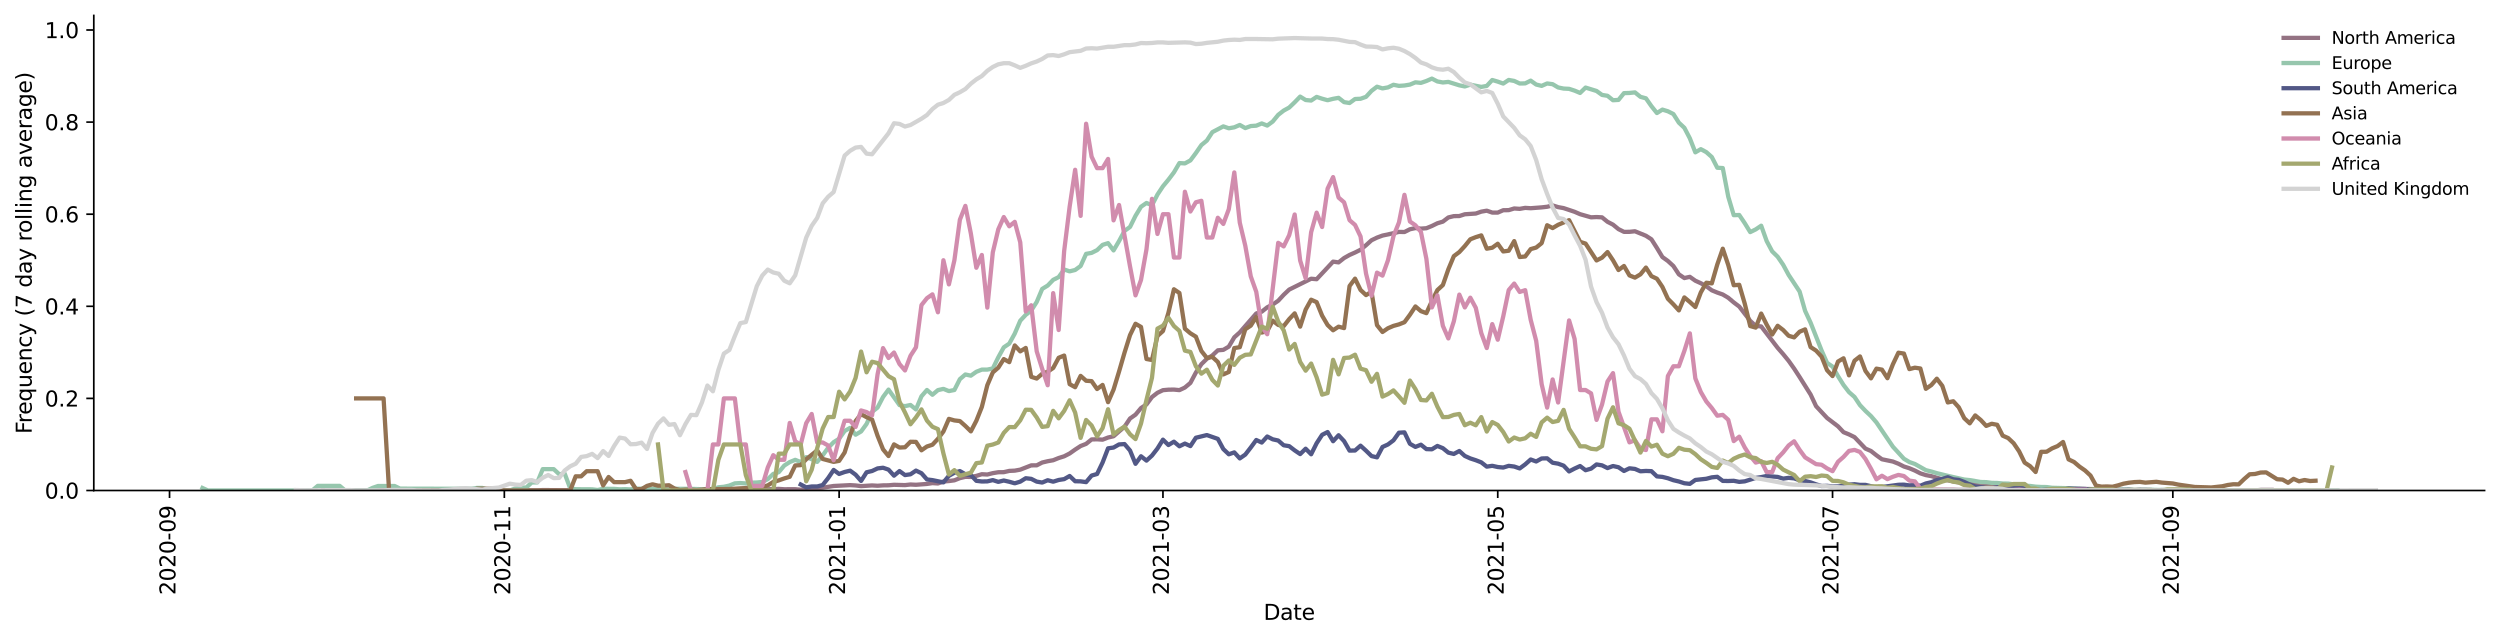 <?xml version="1.0" encoding="utf-8" standalone="no"?>
<!DOCTYPE svg PUBLIC "-//W3C//DTD SVG 1.1//EN"
  "http://www.w3.org/Graphics/SVG/1.1/DTD/svg11.dtd">
<svg height="298.621pt" version="1.1" viewBox="0 0 1166.981 298.621" width="1166.981pt" xmlns="http://www.w3.org/2000/svg" xmlns:xlink="http://www.w3.org/1999/xlink">
 <defs>
  <style type="text/css">*{stroke-linecap:butt;stroke-linejoin:round;}</style>
 </defs>
 <g id="figure_1">
  <g id="patch_1">
   <path d="M 0 298.621 
L 1166.981 298.621 
L 1166.981 0 
L 0 0 
z
" style="fill:#ffffff;"/>
  </g>
  <g id="axes_1">
   <g id="patch_2">
    <path d="M 43.781 228.96 
L 1159.781 228.96 
L 1159.781 7.2 
L 43.781 7.2 
z
" style="fill:#ffffff;"/>
   </g>
   <g id="matplotlib.axis_1">
    <g id="xtick_1">
     <g id="line2d_1">
      <defs>
       <path d="M 0 0 
L 0 3.5 
" id="m5944829b09" style="stroke:#000000;stroke-width:0.8;"/>
      </defs>
      <g>
       <use style="stroke:#000000;stroke-width:0.8;" x="79.137" xlink:href="#m5944829b09" y="228.96"/>
      </g>
     </g>
     <g id="text_1">
      <!-- 2020-09 -->
      <g transform="translate(81.896 277.743)rotate(-90)scale(0.1 -0.1)">
       <defs>
        <path d="M 1228 531 
L 3431 531 
L 3431 0 
L 469 0 
L 469 531 
Q 828 903 1448 1529 
Q 2069 2156 2228 2338 
Q 2531 2678 2651 2914 
Q 2772 3150 2772 3378 
Q 2772 3750 2511 3984 
Q 2250 4219 1831 4219 
Q 1534 4219 1204 4116 
Q 875 4013 500 3803 
L 500 4441 
Q 881 4594 1212 4672 
Q 1544 4750 1819 4750 
Q 2544 4750 2975 4387 
Q 3406 4025 3406 3419 
Q 3406 3131 3298 2873 
Q 3191 2616 2906 2266 
Q 2828 2175 2409 1742 
Q 1991 1309 1228 531 
z
" id="DejaVuSans-32" transform="scale(0.016)"/>
        <path d="M 2034 4250 
Q 1547 4250 1301 3770 
Q 1056 3291 1056 2328 
Q 1056 1369 1301 889 
Q 1547 409 2034 409 
Q 2525 409 2770 889 
Q 3016 1369 3016 2328 
Q 3016 3291 2770 3770 
Q 2525 4250 2034 4250 
z
M 2034 4750 
Q 2819 4750 3233 4129 
Q 3647 3509 3647 2328 
Q 3647 1150 3233 529 
Q 2819 -91 2034 -91 
Q 1250 -91 836 529 
Q 422 1150 422 2328 
Q 422 3509 836 4129 
Q 1250 4750 2034 4750 
z
" id="DejaVuSans-30" transform="scale(0.016)"/>
        <path d="M 313 2009 
L 1997 2009 
L 1997 1497 
L 313 1497 
L 313 2009 
z
" id="DejaVuSans-2d" transform="scale(0.016)"/>
        <path d="M 703 97 
L 703 672 
Q 941 559 1184 500 
Q 1428 441 1663 441 
Q 2288 441 2617 861 
Q 2947 1281 2994 2138 
Q 2813 1869 2534 1725 
Q 2256 1581 1919 1581 
Q 1219 1581 811 2004 
Q 403 2428 403 3163 
Q 403 3881 828 4315 
Q 1253 4750 1959 4750 
Q 2769 4750 3195 4129 
Q 3622 3509 3622 2328 
Q 3622 1225 3098 567 
Q 2575 -91 1691 -91 
Q 1453 -91 1209 -44 
Q 966 3 703 97 
z
M 1959 2075 
Q 2384 2075 2632 2365 
Q 2881 2656 2881 3163 
Q 2881 3666 2632 3958 
Q 2384 4250 1959 4250 
Q 1534 4250 1286 3958 
Q 1038 3666 1038 3163 
Q 1038 2656 1286 2365 
Q 1534 2075 1959 2075 
z
" id="DejaVuSans-39" transform="scale(0.016)"/>
       </defs>
       <use xlink:href="#DejaVuSans-32"/>
       <use x="63.623" xlink:href="#DejaVuSans-30"/>
       <use x="127.246" xlink:href="#DejaVuSans-32"/>
       <use x="190.869" xlink:href="#DejaVuSans-30"/>
       <use x="254.492" xlink:href="#DejaVuSans-2d"/>
       <use x="290.576" xlink:href="#DejaVuSans-30"/>
       <use x="354.199" xlink:href="#DejaVuSans-39"/>
      </g>
     </g>
    </g>
    <g id="xtick_2">
     <g id="line2d_2">
      <g>
       <use style="stroke:#000000;stroke-width:0.8;" x="235.418" xlink:href="#m5944829b09" y="228.96"/>
      </g>
     </g>
     <g id="text_2">
      <!-- 2020-11 -->
      <g transform="translate(238.177 277.743)rotate(-90)scale(0.1 -0.1)">
       <defs>
        <path d="M 794 531 
L 1825 531 
L 1825 4091 
L 703 3866 
L 703 4441 
L 1819 4666 
L 2450 4666 
L 2450 531 
L 3481 531 
L 3481 0 
L 794 0 
L 794 531 
z
" id="DejaVuSans-31" transform="scale(0.016)"/>
       </defs>
       <use xlink:href="#DejaVuSans-32"/>
       <use x="63.623" xlink:href="#DejaVuSans-30"/>
       <use x="127.246" xlink:href="#DejaVuSans-32"/>
       <use x="190.869" xlink:href="#DejaVuSans-30"/>
       <use x="254.492" xlink:href="#DejaVuSans-2d"/>
       <use x="290.576" xlink:href="#DejaVuSans-31"/>
       <use x="354.199" xlink:href="#DejaVuSans-31"/>
      </g>
     </g>
    </g>
    <g id="xtick_3">
     <g id="line2d_3">
      <g>
       <use style="stroke:#000000;stroke-width:0.8;" x="391.699" xlink:href="#m5944829b09" y="228.96"/>
      </g>
     </g>
     <g id="text_3">
      <!-- 2021-01 -->
      <g transform="translate(394.458 277.743)rotate(-90)scale(0.1 -0.1)">
       <use xlink:href="#DejaVuSans-32"/>
       <use x="63.623" xlink:href="#DejaVuSans-30"/>
       <use x="127.246" xlink:href="#DejaVuSans-32"/>
       <use x="190.869" xlink:href="#DejaVuSans-31"/>
       <use x="254.492" xlink:href="#DejaVuSans-2d"/>
       <use x="290.576" xlink:href="#DejaVuSans-30"/>
       <use x="354.199" xlink:href="#DejaVuSans-31"/>
      </g>
     </g>
    </g>
    <g id="xtick_4">
     <g id="line2d_4">
      <g>
       <use style="stroke:#000000;stroke-width:0.8;" x="542.856" xlink:href="#m5944829b09" y="228.96"/>
      </g>
     </g>
     <g id="text_4">
      <!-- 2021-03 -->
      <g transform="translate(545.615 277.743)rotate(-90)scale(0.1 -0.1)">
       <defs>
        <path d="M 2597 2516 
Q 3050 2419 3304 2112 
Q 3559 1806 3559 1356 
Q 3559 666 3084 287 
Q 2609 -91 1734 -91 
Q 1441 -91 1130 -33 
Q 819 25 488 141 
L 488 750 
Q 750 597 1062 519 
Q 1375 441 1716 441 
Q 2309 441 2620 675 
Q 2931 909 2931 1356 
Q 2931 1769 2642 2001 
Q 2353 2234 1838 2234 
L 1294 2234 
L 1294 2753 
L 1863 2753 
Q 2328 2753 2575 2939 
Q 2822 3125 2822 3475 
Q 2822 3834 2567 4026 
Q 2313 4219 1838 4219 
Q 1578 4219 1281 4162 
Q 984 4106 628 3988 
L 628 4550 
Q 988 4650 1302 4700 
Q 1616 4750 1894 4750 
Q 2613 4750 3031 4423 
Q 3450 4097 3450 3541 
Q 3450 3153 3228 2886 
Q 3006 2619 2597 2516 
z
" id="DejaVuSans-33" transform="scale(0.016)"/>
       </defs>
       <use xlink:href="#DejaVuSans-32"/>
       <use x="63.623" xlink:href="#DejaVuSans-30"/>
       <use x="127.246" xlink:href="#DejaVuSans-32"/>
       <use x="190.869" xlink:href="#DejaVuSans-31"/>
       <use x="254.492" xlink:href="#DejaVuSans-2d"/>
       <use x="290.576" xlink:href="#DejaVuSans-30"/>
       <use x="354.199" xlink:href="#DejaVuSans-33"/>
      </g>
     </g>
    </g>
    <g id="xtick_5">
     <g id="line2d_5">
      <g>
       <use style="stroke:#000000;stroke-width:0.8;" x="699.137" xlink:href="#m5944829b09" y="228.96"/>
      </g>
     </g>
     <g id="text_5">
      <!-- 2021-05 -->
      <g transform="translate(701.896 277.743)rotate(-90)scale(0.1 -0.1)">
       <defs>
        <path d="M 691 4666 
L 3169 4666 
L 3169 4134 
L 1269 4134 
L 1269 2991 
Q 1406 3038 1543 3061 
Q 1681 3084 1819 3084 
Q 2600 3084 3056 2656 
Q 3513 2228 3513 1497 
Q 3513 744 3044 326 
Q 2575 -91 1722 -91 
Q 1428 -91 1123 -41 
Q 819 9 494 109 
L 494 744 
Q 775 591 1075 516 
Q 1375 441 1709 441 
Q 2250 441 2565 725 
Q 2881 1009 2881 1497 
Q 2881 1984 2565 2268 
Q 2250 2553 1709 2553 
Q 1456 2553 1204 2497 
Q 953 2441 691 2322 
L 691 4666 
z
" id="DejaVuSans-35" transform="scale(0.016)"/>
       </defs>
       <use xlink:href="#DejaVuSans-32"/>
       <use x="63.623" xlink:href="#DejaVuSans-30"/>
       <use x="127.246" xlink:href="#DejaVuSans-32"/>
       <use x="190.869" xlink:href="#DejaVuSans-31"/>
       <use x="254.492" xlink:href="#DejaVuSans-2d"/>
       <use x="290.576" xlink:href="#DejaVuSans-30"/>
       <use x="354.199" xlink:href="#DejaVuSans-35"/>
      </g>
     </g>
    </g>
    <g id="xtick_6">
     <g id="line2d_6">
      <g>
       <use style="stroke:#000000;stroke-width:0.8;" x="855.418" xlink:href="#m5944829b09" y="228.96"/>
      </g>
     </g>
     <g id="text_6">
      <!-- 2021-07 -->
      <g transform="translate(858.177 277.743)rotate(-90)scale(0.1 -0.1)">
       <defs>
        <path d="M 525 4666 
L 3525 4666 
L 3525 4397 
L 1831 0 
L 1172 0 
L 2766 4134 
L 525 4134 
L 525 4666 
z
" id="DejaVuSans-37" transform="scale(0.016)"/>
       </defs>
       <use xlink:href="#DejaVuSans-32"/>
       <use x="63.623" xlink:href="#DejaVuSans-30"/>
       <use x="127.246" xlink:href="#DejaVuSans-32"/>
       <use x="190.869" xlink:href="#DejaVuSans-31"/>
       <use x="254.492" xlink:href="#DejaVuSans-2d"/>
       <use x="290.576" xlink:href="#DejaVuSans-30"/>
       <use x="354.199" xlink:href="#DejaVuSans-37"/>
      </g>
     </g>
    </g>
    <g id="xtick_7">
     <g id="line2d_7">
      <g>
       <use style="stroke:#000000;stroke-width:0.8;" x="1014.261" xlink:href="#m5944829b09" y="228.96"/>
      </g>
     </g>
     <g id="text_7">
      <!-- 2021-09 -->
      <g transform="translate(1017.02 277.743)rotate(-90)scale(0.1 -0.1)">
       <use xlink:href="#DejaVuSans-32"/>
       <use x="63.623" xlink:href="#DejaVuSans-30"/>
       <use x="127.246" xlink:href="#DejaVuSans-32"/>
       <use x="190.869" xlink:href="#DejaVuSans-31"/>
       <use x="254.492" xlink:href="#DejaVuSans-2d"/>
       <use x="290.576" xlink:href="#DejaVuSans-30"/>
       <use x="354.199" xlink:href="#DejaVuSans-39"/>
      </g>
     </g>
    </g>
    <g id="text_8">
     <!-- Date -->
     <g transform="translate(589.83 289.341)scale(0.1 -0.1)">
      <defs>
       <path d="M 1259 4147 
L 1259 519 
L 2022 519 
Q 2988 519 3436 956 
Q 3884 1394 3884 2338 
Q 3884 3275 3436 3711 
Q 2988 4147 2022 4147 
L 1259 4147 
z
M 628 4666 
L 1925 4666 
Q 3281 4666 3915 4102 
Q 4550 3538 4550 2338 
Q 4550 1131 3912 565 
Q 3275 0 1925 0 
L 628 0 
L 628 4666 
z
" id="DejaVuSans-44" transform="scale(0.016)"/>
       <path d="M 2194 1759 
Q 1497 1759 1228 1600 
Q 959 1441 959 1056 
Q 959 750 1161 570 
Q 1363 391 1709 391 
Q 2188 391 2477 730 
Q 2766 1069 2766 1631 
L 2766 1759 
L 2194 1759 
z
M 3341 1997 
L 3341 0 
L 2766 0 
L 2766 531 
Q 2569 213 2275 61 
Q 1981 -91 1556 -91 
Q 1019 -91 701 211 
Q 384 513 384 1019 
Q 384 1609 779 1909 
Q 1175 2209 1959 2209 
L 2766 2209 
L 2766 2266 
Q 2766 2663 2505 2880 
Q 2244 3097 1772 3097 
Q 1472 3097 1187 3025 
Q 903 2953 641 2809 
L 641 3341 
Q 956 3463 1253 3523 
Q 1550 3584 1831 3584 
Q 2591 3584 2966 3190 
Q 3341 2797 3341 1997 
z
" id="DejaVuSans-61" transform="scale(0.016)"/>
       <path d="M 1172 4494 
L 1172 3500 
L 2356 3500 
L 2356 3053 
L 1172 3053 
L 1172 1153 
Q 1172 725 1289 603 
Q 1406 481 1766 481 
L 2356 481 
L 2356 0 
L 1766 0 
Q 1100 0 847 248 
Q 594 497 594 1153 
L 594 3053 
L 172 3053 
L 172 3500 
L 594 3500 
L 594 4494 
L 1172 4494 
z
" id="DejaVuSans-74" transform="scale(0.016)"/>
       <path d="M 3597 1894 
L 3597 1613 
L 953 1613 
Q 991 1019 1311 708 
Q 1631 397 2203 397 
Q 2534 397 2845 478 
Q 3156 559 3463 722 
L 3463 178 
Q 3153 47 2828 -22 
Q 2503 -91 2169 -91 
Q 1331 -91 842 396 
Q 353 884 353 1716 
Q 353 2575 817 3079 
Q 1281 3584 2069 3584 
Q 2775 3584 3186 3129 
Q 3597 2675 3597 1894 
z
M 3022 2063 
Q 3016 2534 2758 2815 
Q 2500 3097 2075 3097 
Q 1594 3097 1305 2825 
Q 1016 2553 972 2059 
L 3022 2063 
z
" id="DejaVuSans-65" transform="scale(0.016)"/>
      </defs>
      <use xlink:href="#DejaVuSans-44"/>
      <use x="77.002" xlink:href="#DejaVuSans-61"/>
      <use x="138.281" xlink:href="#DejaVuSans-74"/>
      <use x="177.49" xlink:href="#DejaVuSans-65"/>
     </g>
    </g>
   </g>
   <g id="matplotlib.axis_2">
    <g id="ytick_1">
     <g id="line2d_8">
      <defs>
       <path d="M 0 0 
L -3.5 0 
" id="mb486a9e623" style="stroke:#000000;stroke-width:0.8;"/>
      </defs>
      <g>
       <use style="stroke:#000000;stroke-width:0.8;" x="43.781" xlink:href="#mb486a9e623" y="228.96"/>
      </g>
     </g>
     <g id="text_9">
      <!-- 0.0 -->
      <g transform="translate(20.878 232.759)scale(0.1 -0.1)">
       <defs>
        <path d="M 684 794 
L 1344 794 
L 1344 0 
L 684 0 
L 684 794 
z
" id="DejaVuSans-2e" transform="scale(0.016)"/>
       </defs>
       <use xlink:href="#DejaVuSans-30"/>
       <use x="63.623" xlink:href="#DejaVuSans-2e"/>
       <use x="95.41" xlink:href="#DejaVuSans-30"/>
      </g>
     </g>
    </g>
    <g id="ytick_2">
     <g id="line2d_9">
      <g>
       <use style="stroke:#000000;stroke-width:0.8;" x="43.781" xlink:href="#mb486a9e623" y="185.97"/>
      </g>
     </g>
     <g id="text_10">
      <!-- 0.2 -->
      <g transform="translate(20.878 189.769)scale(0.1 -0.1)">
       <use xlink:href="#DejaVuSans-30"/>
       <use x="63.623" xlink:href="#DejaVuSans-2e"/>
       <use x="95.41" xlink:href="#DejaVuSans-32"/>
      </g>
     </g>
    </g>
    <g id="ytick_3">
     <g id="line2d_10">
      <g>
       <use style="stroke:#000000;stroke-width:0.8;" x="43.781" xlink:href="#mb486a9e623" y="142.979"/>
      </g>
     </g>
     <g id="text_11">
      <!-- 0.4 -->
      <g transform="translate(20.878 146.778)scale(0.1 -0.1)">
       <defs>
        <path d="M 2419 4116 
L 825 1625 
L 2419 1625 
L 2419 4116 
z
M 2253 4666 
L 3047 4666 
L 3047 1625 
L 3713 1625 
L 3713 1100 
L 3047 1100 
L 3047 0 
L 2419 0 
L 2419 1100 
L 313 1100 
L 313 1709 
L 2253 4666 
z
" id="DejaVuSans-34" transform="scale(0.016)"/>
       </defs>
       <use xlink:href="#DejaVuSans-30"/>
       <use x="63.623" xlink:href="#DejaVuSans-2e"/>
       <use x="95.41" xlink:href="#DejaVuSans-34"/>
      </g>
     </g>
    </g>
    <g id="ytick_4">
     <g id="line2d_11">
      <g>
       <use style="stroke:#000000;stroke-width:0.8;" x="43.781" xlink:href="#mb486a9e623" y="99.989"/>
      </g>
     </g>
     <g id="text_12">
      <!-- 0.6 -->
      <g transform="translate(20.878 103.788)scale(0.1 -0.1)">
       <defs>
        <path d="M 2113 2584 
Q 1688 2584 1439 2293 
Q 1191 2003 1191 1497 
Q 1191 994 1439 701 
Q 1688 409 2113 409 
Q 2538 409 2786 701 
Q 3034 994 3034 1497 
Q 3034 2003 2786 2293 
Q 2538 2584 2113 2584 
z
M 3366 4563 
L 3366 3988 
Q 3128 4100 2886 4159 
Q 2644 4219 2406 4219 
Q 1781 4219 1451 3797 
Q 1122 3375 1075 2522 
Q 1259 2794 1537 2939 
Q 1816 3084 2150 3084 
Q 2853 3084 3261 2657 
Q 3669 2231 3669 1497 
Q 3669 778 3244 343 
Q 2819 -91 2113 -91 
Q 1303 -91 875 529 
Q 447 1150 447 2328 
Q 447 3434 972 4092 
Q 1497 4750 2381 4750 
Q 2619 4750 2861 4703 
Q 3103 4656 3366 4563 
z
" id="DejaVuSans-36" transform="scale(0.016)"/>
       </defs>
       <use xlink:href="#DejaVuSans-30"/>
       <use x="63.623" xlink:href="#DejaVuSans-2e"/>
       <use x="95.41" xlink:href="#DejaVuSans-36"/>
      </g>
     </g>
    </g>
    <g id="ytick_5">
     <g id="line2d_12">
      <g>
       <use style="stroke:#000000;stroke-width:0.8;" x="43.781" xlink:href="#mb486a9e623" y="56.998"/>
      </g>
     </g>
     <g id="text_13">
      <!-- 0.8 -->
      <g transform="translate(20.878 60.797)scale(0.1 -0.1)">
       <defs>
        <path d="M 2034 2216 
Q 1584 2216 1326 1975 
Q 1069 1734 1069 1313 
Q 1069 891 1326 650 
Q 1584 409 2034 409 
Q 2484 409 2743 651 
Q 3003 894 3003 1313 
Q 3003 1734 2745 1975 
Q 2488 2216 2034 2216 
z
M 1403 2484 
Q 997 2584 770 2862 
Q 544 3141 544 3541 
Q 544 4100 942 4425 
Q 1341 4750 2034 4750 
Q 2731 4750 3128 4425 
Q 3525 4100 3525 3541 
Q 3525 3141 3298 2862 
Q 3072 2584 2669 2484 
Q 3125 2378 3379 2068 
Q 3634 1759 3634 1313 
Q 3634 634 3220 271 
Q 2806 -91 2034 -91 
Q 1263 -91 848 271 
Q 434 634 434 1313 
Q 434 1759 690 2068 
Q 947 2378 1403 2484 
z
M 1172 3481 
Q 1172 3119 1398 2916 
Q 1625 2713 2034 2713 
Q 2441 2713 2670 2916 
Q 2900 3119 2900 3481 
Q 2900 3844 2670 4047 
Q 2441 4250 2034 4250 
Q 1625 4250 1398 4047 
Q 1172 3844 1172 3481 
z
" id="DejaVuSans-38" transform="scale(0.016)"/>
       </defs>
       <use xlink:href="#DejaVuSans-30"/>
       <use x="63.623" xlink:href="#DejaVuSans-2e"/>
       <use x="95.41" xlink:href="#DejaVuSans-38"/>
      </g>
     </g>
    </g>
    <g id="ytick_6">
     <g id="line2d_13">
      <g>
       <use style="stroke:#000000;stroke-width:0.8;" x="43.781" xlink:href="#mb486a9e623" y="14.008"/>
      </g>
     </g>
     <g id="text_14">
      <!-- 1.0 -->
      <g transform="translate(20.878 17.807)scale(0.1 -0.1)">
       <use xlink:href="#DejaVuSans-31"/>
       <use x="63.623" xlink:href="#DejaVuSans-2e"/>
       <use x="95.41" xlink:href="#DejaVuSans-30"/>
      </g>
     </g>
    </g>
    <g id="text_15">
     <!-- Frequency (7 day rolling average) -->
     <g transform="translate(14.798 202.529)rotate(-90)scale(0.1 -0.1)">
      <defs>
       <path d="M 628 4666 
L 3309 4666 
L 3309 4134 
L 1259 4134 
L 1259 2759 
L 3109 2759 
L 3109 2228 
L 1259 2228 
L 1259 0 
L 628 0 
L 628 4666 
z
" id="DejaVuSans-46" transform="scale(0.016)"/>
       <path d="M 2631 2963 
Q 2534 3019 2420 3045 
Q 2306 3072 2169 3072 
Q 1681 3072 1420 2755 
Q 1159 2438 1159 1844 
L 1159 0 
L 581 0 
L 581 3500 
L 1159 3500 
L 1159 2956 
Q 1341 3275 1631 3429 
Q 1922 3584 2338 3584 
Q 2397 3584 2469 3576 
Q 2541 3569 2628 3553 
L 2631 2963 
z
" id="DejaVuSans-72" transform="scale(0.016)"/>
       <path d="M 947 1747 
Q 947 1113 1208 752 
Q 1469 391 1925 391 
Q 2381 391 2643 752 
Q 2906 1113 2906 1747 
Q 2906 2381 2643 2742 
Q 2381 3103 1925 3103 
Q 1469 3103 1208 2742 
Q 947 2381 947 1747 
z
M 2906 525 
Q 2725 213 2448 61 
Q 2172 -91 1784 -91 
Q 1150 -91 751 415 
Q 353 922 353 1747 
Q 353 2572 751 3078 
Q 1150 3584 1784 3584 
Q 2172 3584 2448 3432 
Q 2725 3281 2906 2969 
L 2906 3500 
L 3481 3500 
L 3481 -1331 
L 2906 -1331 
L 2906 525 
z
" id="DejaVuSans-71" transform="scale(0.016)"/>
       <path d="M 544 1381 
L 544 3500 
L 1119 3500 
L 1119 1403 
Q 1119 906 1312 657 
Q 1506 409 1894 409 
Q 2359 409 2629 706 
Q 2900 1003 2900 1516 
L 2900 3500 
L 3475 3500 
L 3475 0 
L 2900 0 
L 2900 538 
Q 2691 219 2414 64 
Q 2138 -91 1772 -91 
Q 1169 -91 856 284 
Q 544 659 544 1381 
z
M 1991 3584 
L 1991 3584 
z
" id="DejaVuSans-75" transform="scale(0.016)"/>
       <path d="M 3513 2113 
L 3513 0 
L 2938 0 
L 2938 2094 
Q 2938 2591 2744 2837 
Q 2550 3084 2163 3084 
Q 1697 3084 1428 2787 
Q 1159 2491 1159 1978 
L 1159 0 
L 581 0 
L 581 3500 
L 1159 3500 
L 1159 2956 
Q 1366 3272 1645 3428 
Q 1925 3584 2291 3584 
Q 2894 3584 3203 3211 
Q 3513 2838 3513 2113 
z
" id="DejaVuSans-6e" transform="scale(0.016)"/>
       <path d="M 3122 3366 
L 3122 2828 
Q 2878 2963 2633 3030 
Q 2388 3097 2138 3097 
Q 1578 3097 1268 2742 
Q 959 2388 959 1747 
Q 959 1106 1268 751 
Q 1578 397 2138 397 
Q 2388 397 2633 464 
Q 2878 531 3122 666 
L 3122 134 
Q 2881 22 2623 -34 
Q 2366 -91 2075 -91 
Q 1284 -91 818 406 
Q 353 903 353 1747 
Q 353 2603 823 3093 
Q 1294 3584 2113 3584 
Q 2378 3584 2631 3529 
Q 2884 3475 3122 3366 
z
" id="DejaVuSans-63" transform="scale(0.016)"/>
       <path d="M 2059 -325 
Q 1816 -950 1584 -1140 
Q 1353 -1331 966 -1331 
L 506 -1331 
L 506 -850 
L 844 -850 
Q 1081 -850 1212 -737 
Q 1344 -625 1503 -206 
L 1606 56 
L 191 3500 
L 800 3500 
L 1894 763 
L 2988 3500 
L 3597 3500 
L 2059 -325 
z
" id="DejaVuSans-79" transform="scale(0.016)"/>
       <path id="DejaVuSans-20" transform="scale(0.016)"/>
       <path d="M 1984 4856 
Q 1566 4138 1362 3434 
Q 1159 2731 1159 2009 
Q 1159 1288 1364 580 
Q 1569 -128 1984 -844 
L 1484 -844 
Q 1016 -109 783 600 
Q 550 1309 550 2009 
Q 550 2706 781 3412 
Q 1013 4119 1484 4856 
L 1984 4856 
z
" id="DejaVuSans-28" transform="scale(0.016)"/>
       <path d="M 2906 2969 
L 2906 4863 
L 3481 4863 
L 3481 0 
L 2906 0 
L 2906 525 
Q 2725 213 2448 61 
Q 2172 -91 1784 -91 
Q 1150 -91 751 415 
Q 353 922 353 1747 
Q 353 2572 751 3078 
Q 1150 3584 1784 3584 
Q 2172 3584 2448 3432 
Q 2725 3281 2906 2969 
z
M 947 1747 
Q 947 1113 1208 752 
Q 1469 391 1925 391 
Q 2381 391 2643 752 
Q 2906 1113 2906 1747 
Q 2906 2381 2643 2742 
Q 2381 3103 1925 3103 
Q 1469 3103 1208 2742 
Q 947 2381 947 1747 
z
" id="DejaVuSans-64" transform="scale(0.016)"/>
       <path d="M 1959 3097 
Q 1497 3097 1228 2736 
Q 959 2375 959 1747 
Q 959 1119 1226 758 
Q 1494 397 1959 397 
Q 2419 397 2687 759 
Q 2956 1122 2956 1747 
Q 2956 2369 2687 2733 
Q 2419 3097 1959 3097 
z
M 1959 3584 
Q 2709 3584 3137 3096 
Q 3566 2609 3566 1747 
Q 3566 888 3137 398 
Q 2709 -91 1959 -91 
Q 1206 -91 779 398 
Q 353 888 353 1747 
Q 353 2609 779 3096 
Q 1206 3584 1959 3584 
z
" id="DejaVuSans-6f" transform="scale(0.016)"/>
       <path d="M 603 4863 
L 1178 4863 
L 1178 0 
L 603 0 
L 603 4863 
z
" id="DejaVuSans-6c" transform="scale(0.016)"/>
       <path d="M 603 3500 
L 1178 3500 
L 1178 0 
L 603 0 
L 603 3500 
z
M 603 4863 
L 1178 4863 
L 1178 4134 
L 603 4134 
L 603 4863 
z
" id="DejaVuSans-69" transform="scale(0.016)"/>
       <path d="M 2906 1791 
Q 2906 2416 2648 2759 
Q 2391 3103 1925 3103 
Q 1463 3103 1205 2759 
Q 947 2416 947 1791 
Q 947 1169 1205 825 
Q 1463 481 1925 481 
Q 2391 481 2648 825 
Q 2906 1169 2906 1791 
z
M 3481 434 
Q 3481 -459 3084 -895 
Q 2688 -1331 1869 -1331 
Q 1566 -1331 1297 -1286 
Q 1028 -1241 775 -1147 
L 775 -588 
Q 1028 -725 1275 -790 
Q 1522 -856 1778 -856 
Q 2344 -856 2625 -561 
Q 2906 -266 2906 331 
L 2906 616 
Q 2728 306 2450 153 
Q 2172 0 1784 0 
Q 1141 0 747 490 
Q 353 981 353 1791 
Q 353 2603 747 3093 
Q 1141 3584 1784 3584 
Q 2172 3584 2450 3431 
Q 2728 3278 2906 2969 
L 2906 3500 
L 3481 3500 
L 3481 434 
z
" id="DejaVuSans-67" transform="scale(0.016)"/>
       <path d="M 191 3500 
L 800 3500 
L 1894 563 
L 2988 3500 
L 3597 3500 
L 2284 0 
L 1503 0 
L 191 3500 
z
" id="DejaVuSans-76" transform="scale(0.016)"/>
       <path d="M 513 4856 
L 1013 4856 
Q 1481 4119 1714 3412 
Q 1947 2706 1947 2009 
Q 1947 1309 1714 600 
Q 1481 -109 1013 -844 
L 513 -844 
Q 928 -128 1133 580 
Q 1338 1288 1338 2009 
Q 1338 2731 1133 3434 
Q 928 4138 513 4856 
z
" id="DejaVuSans-29" transform="scale(0.016)"/>
      </defs>
      <use xlink:href="#DejaVuSans-46"/>
      <use x="50.27" xlink:href="#DejaVuSans-72"/>
      <use x="89.133" xlink:href="#DejaVuSans-65"/>
      <use x="150.656" xlink:href="#DejaVuSans-71"/>
      <use x="214.133" xlink:href="#DejaVuSans-75"/>
      <use x="277.512" xlink:href="#DejaVuSans-65"/>
      <use x="339.035" xlink:href="#DejaVuSans-6e"/>
      <use x="402.414" xlink:href="#DejaVuSans-63"/>
      <use x="457.395" xlink:href="#DejaVuSans-79"/>
      <use x="516.574" xlink:href="#DejaVuSans-20"/>
      <use x="548.361" xlink:href="#DejaVuSans-28"/>
      <use x="587.375" xlink:href="#DejaVuSans-37"/>
      <use x="650.998" xlink:href="#DejaVuSans-20"/>
      <use x="682.785" xlink:href="#DejaVuSans-64"/>
      <use x="746.262" xlink:href="#DejaVuSans-61"/>
      <use x="807.541" xlink:href="#DejaVuSans-79"/>
      <use x="866.721" xlink:href="#DejaVuSans-20"/>
      <use x="898.508" xlink:href="#DejaVuSans-72"/>
      <use x="937.371" xlink:href="#DejaVuSans-6f"/>
      <use x="998.553" xlink:href="#DejaVuSans-6c"/>
      <use x="1026.336" xlink:href="#DejaVuSans-6c"/>
      <use x="1054.119" xlink:href="#DejaVuSans-69"/>
      <use x="1081.902" xlink:href="#DejaVuSans-6e"/>
      <use x="1145.281" xlink:href="#DejaVuSans-67"/>
      <use x="1208.758" xlink:href="#DejaVuSans-20"/>
      <use x="1240.545" xlink:href="#DejaVuSans-61"/>
      <use x="1301.824" xlink:href="#DejaVuSans-76"/>
      <use x="1361.004" xlink:href="#DejaVuSans-65"/>
      <use x="1422.527" xlink:href="#DejaVuSans-72"/>
      <use x="1463.641" xlink:href="#DejaVuSans-61"/>
      <use x="1524.92" xlink:href="#DejaVuSans-67"/>
      <use x="1588.396" xlink:href="#DejaVuSans-65"/>
      <use x="1649.92" xlink:href="#DejaVuSans-29"/>
     </g>
    </g>
   </g>
   <g id="line2d_14">
    <path clip-path="url(#p790a68a6a8)" d="M 150.872 228.025 
L 153.434 228.96 
L 250.79 228.899 
L 253.351 228.753 
L 278.971 228.96 
L 296.905 228.702 
L 302.029 228.807 
L 309.715 228.96 
L 319.963 228.927 
L 340.459 228.932 
L 348.145 228.675 
L 350.707 228.675 
L 353.269 228.473 
L 358.393 228.394 
L 363.517 228.212 
L 366.079 228.377 
L 371.203 228.366 
L 373.765 228.592 
L 376.327 228.222 
L 384.013 227.653 
L 389.137 226.854 
L 396.823 226.451 
L 399.385 226.608 
L 401.947 226.919 
L 407.071 226.595 
L 409.632 226.747 
L 412.194 226.566 
L 414.756 226.529 
L 417.318 226.298 
L 422.442 226.443 
L 425.004 226.161 
L 427.566 226.293 
L 432.69 225.9 
L 435.252 225.518 
L 437.814 225.684 
L 440.376 224.769 
L 442.938 224.553 
L 445.5 224.21 
L 448.062 223.197 
L 450.624 222.586 
L 453.186 222.633 
L 455.748 222.145 
L 458.31 221.36 
L 460.872 221.5 
L 463.434 220.866 
L 465.996 220.437 
L 468.558 220.401 
L 471.12 219.816 
L 473.682 219.697 
L 476.244 219.228 
L 481.368 217.231 
L 483.93 217.215 
L 486.492 215.898 
L 489.054 215.294 
L 491.616 214.836 
L 494.178 213.806 
L 496.74 213 
L 499.302 211.681 
L 501.864 209.867 
L 504.426 208.201 
L 506.988 207.194 
L 509.55 205.131 
L 512.112 205.063 
L 514.674 205.239 
L 517.236 204.231 
L 519.798 203.64 
L 524.922 199.18 
L 527.484 195.354 
L 530.046 193.561 
L 532.608 190.493 
L 535.17 188.786 
L 537.732 185.332 
L 540.294 183.35 
L 542.856 182.131 
L 545.418 181.902 
L 547.98 181.858 
L 550.542 182.107 
L 553.104 180.896 
L 555.666 178.747 
L 558.228 173.904 
L 560.79 169.996 
L 563.351 167.482 
L 565.913 165.924 
L 568.475 163.524 
L 571.037 163.313 
L 573.599 161.804 
L 576.161 157.452 
L 578.723 155.146 
L 586.409 146.321 
L 588.971 145.492 
L 591.533 143.452 
L 594.095 142.151 
L 596.657 140.385 
L 599.219 137.61 
L 601.781 135.18 
L 612.029 130.101 
L 614.591 130.336 
L 622.277 122.128 
L 624.839 122.481 
L 627.401 120.456 
L 629.963 119.006 
L 632.525 117.867 
L 635.087 116.589 
L 637.649 114.469 
L 640.211 112.151 
L 642.773 110.913 
L 645.335 109.963 
L 650.459 108.852 
L 653.021 108.244 
L 655.583 108.309 
L 658.145 107.018 
L 660.707 106.473 
L 663.269 106.711 
L 665.831 106.529 
L 668.393 105.485 
L 670.955 104.224 
L 673.517 103.455 
L 676.079 101.5 
L 678.641 100.885 
L 681.203 100.844 
L 683.765 100.019 
L 688.889 99.676 
L 691.451 98.792 
L 694.013 98.346 
L 696.575 99.228 
L 699.137 99.235 
L 701.699 98.132 
L 704.261 98.091 
L 706.823 97.315 
L 709.385 97.491 
L 711.947 97.035 
L 714.509 97.197 
L 719.632 96.804 
L 722.194 96.513 
L 724.756 95.895 
L 727.318 96.676 
L 729.88 97.145 
L 735.004 98.864 
L 737.566 99.975 
L 742.69 101.443 
L 745.252 101.318 
L 747.814 101.457 
L 750.376 103.536 
L 752.938 104.858 
L 755.5 106.959 
L 758.062 108.228 
L 760.624 108.217 
L 763.186 107.951 
L 768.31 110.053 
L 770.872 111.71 
L 773.434 115.74 
L 775.996 119.986 
L 778.558 121.821 
L 781.12 124.18 
L 783.682 128.064 
L 786.244 129.791 
L 788.806 129.224 
L 791.368 131.034 
L 793.93 132.202 
L 796.492 133.608 
L 799.054 135.516 
L 801.616 136.572 
L 804.178 137.469 
L 806.74 138.999 
L 809.302 141.166 
L 811.864 143.097 
L 816.988 149.777 
L 819.55 152.148 
L 822.112 152.376 
L 829.798 162.37 
L 832.36 165.297 
L 834.922 168.448 
L 837.484 172.06 
L 840.046 176.005 
L 845.17 184.158 
L 847.732 189.607 
L 852.856 195.103 
L 857.98 199.017 
L 860.542 201.739 
L 863.104 202.781 
L 865.666 204.039 
L 870.79 209.412 
L 873.351 210.52 
L 875.913 212.539 
L 878.475 214.379 
L 883.599 215.448 
L 886.161 216.466 
L 888.723 217.76 
L 891.285 218.571 
L 893.847 219.653 
L 896.409 220.958 
L 898.971 221.776 
L 901.533 222.256 
L 906.657 223.727 
L 914.343 225.186 
L 916.905 225.687 
L 919.467 225.8 
L 924.591 226.28 
L 929.715 226.376 
L 934.839 226.859 
L 942.525 227.451 
L 950.211 227.69 
L 963.021 228.158 
L 968.145 228.162 
L 978.393 228.321 
L 980.955 228.491 
L 996.327 228.723 
L 1006.575 228.8 
L 1019.385 228.765 
L 1037.318 228.821 
L 1045.004 228.896 
L 1052.69 228.914 
L 1055.252 228.684 
L 1060.376 228.677 
L 1060.376 228.677 
" style="fill:none;stroke:#947383;stroke-linecap:square;stroke-width:2;"/>
   </g>
   <g id="line2d_15">
    <path clip-path="url(#p790a68a6a8)" d="M 94.509 227.782 
L 97.071 228.96 
L 145.748 228.96 
L 148.31 226.81 
L 158.558 226.81 
L 161.12 228.96 
L 171.368 228.96 
L 173.93 227.732 
L 176.492 226.854 
L 184.178 226.854 
L 186.74 228.083 
L 196.988 228.117 
L 220.046 228.149 
L 222.608 227.772 
L 225.17 227.772 
L 227.732 228.583 
L 232.856 228.583 
L 235.418 228.96 
L 237.98 228.96 
L 240.542 228.005 
L 243.104 227.587 
L 245.666 227.587 
L 248.228 225.199 
L 250.79 225.199 
L 253.351 218.989 
L 258.475 218.994 
L 261.037 221.382 
L 263.599 221.092 
L 266.161 227.945 
L 268.723 228.358 
L 276.409 228.409 
L 278.971 228.722 
L 281.533 228.167 
L 286.657 228.209 
L 289.219 228.405 
L 291.781 228.334 
L 294.343 228.466 
L 296.905 228.085 
L 304.591 228.156 
L 309.715 228.495 
L 312.277 228.396 
L 314.839 228.157 
L 322.525 228.184 
L 327.649 228.359 
L 332.773 228.243 
L 335.335 227.462 
L 337.897 227.225 
L 340.459 226.661 
L 343.021 225.633 
L 345.583 225.49 
L 348.145 225.663 
L 350.707 225.297 
L 353.269 225.226 
L 355.831 224.976 
L 358.393 223.656 
L 360.955 221.22 
L 363.517 220.416 
L 366.079 217.332 
L 368.641 215.689 
L 371.203 214.649 
L 373.765 215.673 
L 376.327 213.391 
L 378.889 214.367 
L 381.451 215.609 
L 384.013 212.587 
L 386.575 209.029 
L 389.137 206.403 
L 391.699 204.808 
L 394.261 201.182 
L 396.823 199.738 
L 399.385 202.914 
L 401.947 201.409 
L 404.509 197.896 
L 407.071 192.254 
L 409.632 190.257 
L 412.194 185.32 
L 414.756 181.869 
L 419.88 189.1 
L 422.442 189.587 
L 425.004 189.036 
L 427.566 191.106 
L 430.128 184.989 
L 432.69 182.042 
L 435.252 184.265 
L 437.814 182.108 
L 440.376 181.529 
L 442.938 182.557 
L 445.5 182.049 
L 448.062 176.978 
L 450.624 174.804 
L 453.186 175.353 
L 455.748 173.542 
L 458.31 172.535 
L 460.872 172.521 
L 463.434 172.004 
L 465.996 166.788 
L 468.558 162.135 
L 471.12 160.4 
L 473.682 155.712 
L 476.244 149.705 
L 478.806 146.956 
L 481.368 144.976 
L 483.93 140.945 
L 486.492 134.86 
L 489.054 133.297 
L 491.616 130.633 
L 494.178 129.352 
L 496.74 125.8 
L 499.302 126.664 
L 501.864 126.026 
L 504.426 124.173 
L 506.988 118.498 
L 509.55 118.04 
L 512.112 116.754 
L 514.674 114.303 
L 517.236 113.501 
L 519.798 116.887 
L 522.36 112.533 
L 524.922 107.781 
L 527.484 105.943 
L 530.046 100.746 
L 532.608 96.509 
L 535.17 94.751 
L 537.732 95.812 
L 540.294 90.827 
L 542.856 86.959 
L 545.418 83.862 
L 547.98 80.473 
L 550.542 76.121 
L 553.104 76.276 
L 555.666 74.884 
L 558.228 71.441 
L 560.79 67.723 
L 563.351 65.612 
L 565.913 61.69 
L 571.037 58.993 
L 573.599 59.878 
L 576.161 59.427 
L 578.723 58.329 
L 581.285 59.784 
L 583.847 58.84 
L 586.409 58.667 
L 588.971 57.62 
L 591.533 58.614 
L 594.095 56.738 
L 596.657 53.61 
L 599.219 51.614 
L 601.781 50.208 
L 604.343 47.749 
L 606.905 45.099 
L 609.467 46.684 
L 612.029 46.934 
L 614.591 45.236 
L 617.153 46.076 
L 619.715 46.784 
L 622.277 46.128 
L 624.839 45.67 
L 627.401 47.675 
L 629.963 48.08 
L 632.525 46.214 
L 635.087 46.101 
L 637.649 45.203 
L 640.211 42.416 
L 642.773 40.471 
L 645.335 41.26 
L 647.897 40.798 
L 650.459 39.573 
L 653.021 40.085 
L 655.583 39.908 
L 658.145 39.482 
L 660.707 38.427 
L 663.269 38.687 
L 665.831 37.811 
L 668.393 36.692 
L 670.955 38.018 
L 673.517 38.494 
L 676.079 38.234 
L 681.203 39.831 
L 683.765 40.352 
L 686.327 39.516 
L 691.451 40.568 
L 694.013 40.097 
L 696.575 37.345 
L 699.137 38.096 
L 701.699 39.005 
L 704.261 37.319 
L 706.823 37.786 
L 709.385 38.979 
L 711.947 38.926 
L 714.509 37.647 
L 717.071 39.462 
L 719.632 40.088 
L 722.194 38.957 
L 724.756 39.3 
L 727.318 40.82 
L 729.88 41.344 
L 732.442 41.474 
L 735.004 42.307 
L 737.566 43.38 
L 740.128 40.882 
L 745.252 42.465 
L 747.814 44.314 
L 750.376 44.715 
L 752.938 46.79 
L 755.5 46.638 
L 758.062 43.475 
L 760.624 43.391 
L 763.186 43.129 
L 765.748 45.203 
L 768.31 45.898 
L 770.872 49.561 
L 773.434 52.766 
L 775.996 51.166 
L 778.558 51.945 
L 781.12 53.229 
L 783.682 57.264 
L 786.244 59.661 
L 788.806 64.571 
L 791.368 71.106 
L 793.93 69.626 
L 796.492 71.014 
L 799.054 73.295 
L 801.616 78.3 
L 804.178 78.448 
L 806.74 91.837 
L 809.302 100.441 
L 811.864 100.357 
L 814.426 104.168 
L 816.988 108.344 
L 819.55 107.086 
L 822.112 105.362 
L 824.674 112.529 
L 827.236 117.336 
L 829.798 119.843 
L 832.36 123.591 
L 834.922 128.327 
L 840.046 136.092 
L 842.608 145.106 
L 845.17 150.624 
L 850.294 163.582 
L 852.856 169.386 
L 855.418 171.114 
L 857.98 175.621 
L 860.542 179.719 
L 863.104 183.047 
L 865.666 185.292 
L 868.228 189.126 
L 870.79 191.819 
L 873.351 194.223 
L 875.913 197.194 
L 883.599 208.525 
L 888.723 214.134 
L 891.285 215.679 
L 893.847 216.58 
L 898.971 219.468 
L 901.533 220.105 
L 904.095 220.865 
L 909.219 222.119 
L 916.905 223.852 
L 919.467 224.104 
L 924.591 224.997 
L 927.153 225.057 
L 929.715 225.395 
L 932.277 225.448 
L 934.839 225.697 
L 937.401 225.744 
L 942.525 226.418 
L 945.087 226.69 
L 947.649 226.841 
L 950.211 227.173 
L 952.773 227.319 
L 955.335 227.353 
L 957.897 227.694 
L 965.583 227.893 
L 975.831 228.48 
L 993.765 228.553 
L 996.327 228.704 
L 1004.013 228.663 
L 1016.823 228.761 
L 1085.996 228.851 
L 1091.12 228.803 
L 1091.12 228.803 
" style="fill:none;stroke:#96c6ad;stroke-linecap:square;stroke-width:2;"/>
   </g>
   <g id="line2d_16">
    <path clip-path="url(#p790a68a6a8)" d="M 373.765 226.155 
L 376.327 227.478 
L 378.889 227.091 
L 381.451 227.091 
L 384.013 226.408 
L 386.575 223.164 
L 389.137 219.371 
L 391.699 221.24 
L 394.261 220.325 
L 396.823 219.705 
L 399.385 221.577 
L 401.947 224.493 
L 404.509 220.463 
L 407.071 219.86 
L 409.632 218.655 
L 412.194 218.341 
L 414.756 219.219 
L 417.318 222.032 
L 419.88 219.891 
L 422.442 221.757 
L 425.004 221.396 
L 427.566 219.676 
L 430.128 220.893 
L 432.69 223.797 
L 435.252 224.113 
L 440.376 225.169 
L 442.938 222.099 
L 445.5 220.676 
L 448.062 219.899 
L 450.624 221.382 
L 453.186 221.791 
L 455.748 224.445 
L 458.31 224.752 
L 460.872 224.7 
L 463.434 224.112 
L 465.996 224.93 
L 468.558 224.299 
L 471.12 224.881 
L 473.682 225.601 
L 476.244 224.825 
L 478.806 223.233 
L 481.368 223.527 
L 483.93 224.815 
L 486.492 225.249 
L 489.054 224.171 
L 491.616 224.842 
L 494.178 224.05 
L 496.74 223.652 
L 499.302 222.194 
L 501.864 224.637 
L 504.426 224.698 
L 506.988 225.051 
L 509.55 221.99 
L 512.112 221.254 
L 514.674 215.917 
L 517.236 209.278 
L 519.798 208.909 
L 522.36 207.455 
L 524.922 207.289 
L 527.484 210.286 
L 530.046 216.498 
L 532.608 212.986 
L 535.17 215.003 
L 537.732 212.655 
L 540.294 209.357 
L 542.856 205.238 
L 545.418 207.729 
L 547.98 206.178 
L 550.542 208.322 
L 553.104 207.061 
L 555.666 208.228 
L 558.228 204.334 
L 563.351 203.082 
L 568.475 204.864 
L 571.037 209.622 
L 573.599 212.054 
L 576.161 211.172 
L 578.723 213.977 
L 581.285 212.199 
L 583.847 208.893 
L 586.409 205.398 
L 588.971 206.571 
L 591.533 203.76 
L 594.095 205.069 
L 596.657 205.637 
L 599.219 207.854 
L 601.781 208.258 
L 604.343 210.228 
L 606.905 211.957 
L 609.467 209.459 
L 612.029 212.04 
L 614.591 206.908 
L 617.153 202.972 
L 619.715 201.68 
L 622.277 205.948 
L 624.839 203.175 
L 627.401 205.912 
L 629.963 210.35 
L 632.525 210.285 
L 635.087 208.043 
L 637.649 210.381 
L 640.211 212.884 
L 642.773 213.485 
L 645.335 208.641 
L 647.897 207.474 
L 650.459 205.546 
L 653.021 201.98 
L 655.583 201.828 
L 658.145 207.162 
L 660.707 208.61 
L 663.269 207.583 
L 665.831 209.64 
L 668.393 209.732 
L 670.955 208.168 
L 673.517 209.207 
L 676.079 211.283 
L 678.641 211.893 
L 681.203 210.525 
L 683.765 212.827 
L 686.327 213.989 
L 688.889 214.826 
L 691.451 215.825 
L 694.013 217.824 
L 696.575 217.439 
L 699.137 218.005 
L 701.699 218.242 
L 704.261 217.454 
L 706.823 217.78 
L 709.385 218.658 
L 711.947 216.768 
L 714.509 214.492 
L 717.071 215.413 
L 719.632 214.012 
L 722.194 213.941 
L 724.756 216.002 
L 727.318 216.44 
L 729.88 217.362 
L 732.442 220.062 
L 735.004 218.722 
L 737.566 217.543 
L 740.128 219.488 
L 742.69 218.762 
L 745.252 216.791 
L 747.814 217.225 
L 750.376 218.494 
L 752.938 217.535 
L 755.5 218.103 
L 758.062 219.844 
L 760.624 218.597 
L 763.186 218.898 
L 765.748 219.995 
L 768.31 219.834 
L 770.872 219.934 
L 773.434 222.373 
L 775.996 222.613 
L 778.558 223.245 
L 781.12 224.156 
L 783.682 224.753 
L 786.244 225.578 
L 788.806 225.864 
L 791.368 224.04 
L 796.492 223.487 
L 799.054 222.824 
L 801.616 222.573 
L 804.178 224.484 
L 806.74 224.526 
L 809.302 224.436 
L 811.864 224.935 
L 814.426 224.688 
L 819.55 223.087 
L 822.112 222.711 
L 824.674 222.187 
L 829.798 222.629 
L 832.36 223.417 
L 834.922 223.054 
L 837.484 223.297 
L 840.046 224.19 
L 842.608 224.524 
L 845.17 225.168 
L 847.732 226.085 
L 850.294 226.878 
L 852.856 226.781 
L 855.418 227.045 
L 857.98 227.061 
L 860.542 226.79 
L 863.104 226.227 
L 865.666 226.026 
L 868.228 226.349 
L 870.79 226.338 
L 873.351 226.953 
L 875.913 227.685 
L 886.161 226.295 
L 888.723 226.233 
L 891.285 226.592 
L 893.847 226.379 
L 896.409 226.74 
L 898.971 225.677 
L 901.533 225.104 
L 904.095 224.095 
L 906.657 223.578 
L 909.219 222.766 
L 911.781 223.753 
L 914.343 224.01 
L 916.905 224.972 
L 919.467 226.183 
L 922.029 227.081 
L 927.153 227.768 
L 929.715 228.008 
L 932.277 227.485 
L 934.839 227.305 
L 939.963 227.3 
L 942.525 227.598 
L 945.087 228.089 
L 947.649 228.393 
L 952.773 228.757 
L 955.335 228.631 
L 957.897 228.833 
L 963.021 228.563 
L 965.583 228.044 
L 968.145 228.17 
L 973.269 228.255 
L 975.831 228.44 
L 978.393 228.96 
L 980.955 228.96 
L 983.517 228.8 
L 991.203 228.742 
L 993.765 228.657 
L 996.327 228.817 
L 998.889 228.677 
L 1004.013 228.735 
L 1006.575 228.82 
L 1009.137 228.766 
L 1009.137 228.766 
" style="fill:none;stroke:#525886;stroke-linecap:square;stroke-width:2;"/>
   </g>
   <g id="line2d_17">
    <path clip-path="url(#p790a68a6a8)" d="M 166.244 185.97 
L 179.054 185.97 
L 181.616 228.96 
L 220.046 228.96 
L 222.608 228.117 
L 232.856 228.117 
L 235.418 228.96 
L 266.161 228.96 
L 268.723 222.346 
L 271.285 222.346 
L 273.847 219.958 
L 278.971 219.958 
L 281.533 226.572 
L 284.095 222.663 
L 286.657 225.052 
L 291.781 225.052 
L 294.343 224.429 
L 296.905 228.337 
L 299.467 228.337 
L 302.029 226.802 
L 304.591 226.073 
L 307.153 226.696 
L 309.715 226.696 
L 312.277 226.506 
L 314.839 228.041 
L 317.401 228.77 
L 319.963 228.577 
L 322.525 228.577 
L 325.087 228.767 
L 327.649 228.59 
L 330.211 228.252 
L 332.773 228.445 
L 335.335 228.297 
L 340.459 228.268 
L 345.583 227.947 
L 348.145 227.83 
L 353.269 227.148 
L 355.831 227.356 
L 358.393 226.565 
L 360.955 224.982 
L 363.517 224.235 
L 366.079 223.335 
L 368.641 222.56 
L 371.203 217.267 
L 373.765 217.124 
L 376.327 214.382 
L 381.451 210.221 
L 384.013 214.23 
L 389.137 215.599 
L 391.699 215.127 
L 394.261 211.232 
L 396.823 203.137 
L 399.385 196.553 
L 401.947 193.329 
L 404.509 194.73 
L 407.071 195.838 
L 409.632 203.397 
L 412.194 209.752 
L 414.756 212.871 
L 417.318 207.437 
L 419.88 208.909 
L 422.442 208.781 
L 425.004 206.214 
L 427.566 206.27 
L 430.128 210.195 
L 432.69 208.42 
L 435.252 207.604 
L 437.814 204.841 
L 440.376 201.421 
L 442.938 195.527 
L 445.5 196.249 
L 448.062 196.552 
L 450.624 198.839 
L 453.186 201.354 
L 455.748 196.414 
L 458.31 189.973 
L 460.872 179.81 
L 463.434 173.846 
L 465.996 171.624 
L 468.558 167.622 
L 471.12 169.035 
L 473.682 161.26 
L 476.244 164.011 
L 478.806 162.421 
L 481.368 175.893 
L 483.93 176.695 
L 486.492 174.481 
L 489.054 173.495 
L 491.616 171.77 
L 494.178 167.005 
L 496.74 165.98 
L 499.302 179.323 
L 501.864 180.737 
L 504.426 175.467 
L 506.988 177.732 
L 509.55 177.909 
L 512.112 181.592 
L 514.674 179.689 
L 517.236 187.725 
L 519.798 181.867 
L 522.36 173.441 
L 524.922 164.599 
L 527.484 156.43 
L 530.046 151.132 
L 532.608 152.606 
L 535.17 167.576 
L 537.732 168.047 
L 540.294 156.818 
L 542.856 154.534 
L 545.418 145.96 
L 547.98 135.037 
L 550.542 136.764 
L 553.104 153.41 
L 555.666 155.584 
L 558.228 157.157 
L 560.79 163.832 
L 563.351 167.079 
L 565.913 166.619 
L 568.475 168.977 
L 571.037 174.77 
L 573.599 173.636 
L 576.161 162.478 
L 578.723 162.062 
L 581.285 153.698 
L 583.847 152.008 
L 586.409 147.925 
L 588.971 155.225 
L 591.533 154.581 
L 594.095 149.69 
L 596.657 151.671 
L 599.219 152.224 
L 601.781 148.964 
L 604.343 146.278 
L 606.905 152.464 
L 609.467 144.537 
L 612.029 139.904 
L 614.591 141.033 
L 617.153 147.339 
L 619.715 151.715 
L 622.277 154.162 
L 624.839 152.49 
L 627.401 153.156 
L 629.963 133.51 
L 632.525 130.079 
L 635.087 135.344 
L 637.649 137.742 
L 640.211 136.217 
L 642.773 151.776 
L 645.335 154.966 
L 647.897 153.218 
L 650.459 152.125 
L 653.021 151.421 
L 655.583 150.406 
L 658.145 146.923 
L 660.707 143.049 
L 663.269 145.233 
L 665.831 146.175 
L 668.393 140.539 
L 670.955 135.42 
L 673.517 133.067 
L 676.079 125.688 
L 678.641 119.564 
L 681.203 117.653 
L 683.765 114.862 
L 686.327 111.698 
L 688.889 110.692 
L 691.451 109.88 
L 694.013 116.083 
L 696.575 115.635 
L 699.137 113.783 
L 701.699 117.372 
L 704.261 117.042 
L 706.823 112.55 
L 709.385 119.976 
L 711.947 119.724 
L 714.509 116.282 
L 717.071 115.556 
L 719.632 113.5 
L 722.194 105.137 
L 724.756 106.457 
L 727.318 104.938 
L 732.442 102.775 
L 737.566 112.88 
L 740.128 113.701 
L 745.252 121.57 
L 747.814 120.272 
L 750.376 117.665 
L 752.938 121.503 
L 755.5 126.042 
L 758.062 124.163 
L 760.624 128.563 
L 763.186 129.587 
L 765.748 128.059 
L 768.31 124.908 
L 770.872 128.901 
L 773.434 130.11 
L 775.996 133.928 
L 778.558 139.469 
L 781.12 142.059 
L 783.682 144.885 
L 786.244 138.838 
L 788.806 140.962 
L 791.368 143.306 
L 793.93 136.503 
L 796.492 131.975 
L 799.054 132.283 
L 801.616 123.457 
L 804.178 116.098 
L 806.74 123.732 
L 809.302 133.142 
L 811.864 132.946 
L 814.426 141.697 
L 816.988 152.204 
L 819.55 152.917 
L 822.112 146.377 
L 824.674 151.549 
L 827.236 156.149 
L 829.798 152.077 
L 832.36 154.045 
L 834.922 156.742 
L 837.484 157.487 
L 840.046 154.838 
L 842.608 153.747 
L 845.17 162.011 
L 847.732 163.668 
L 850.294 166.467 
L 852.856 172.809 
L 855.418 175.543 
L 857.98 168.759 
L 860.542 167.248 
L 863.104 175.193 
L 865.666 168.392 
L 868.228 166.387 
L 870.79 173.161 
L 873.351 176.606 
L 875.913 172.077 
L 878.475 172.545 
L 881.037 176.533 
L 883.599 170.032 
L 886.161 164.642 
L 888.723 165.035 
L 891.285 172.297 
L 893.847 171.637 
L 896.409 172.008 
L 898.971 181.495 
L 901.533 179.739 
L 904.095 176.775 
L 906.657 180.129 
L 909.219 187.859 
L 911.781 187.302 
L 914.343 190.123 
L 916.905 195.219 
L 919.467 197.607 
L 922.029 193.921 
L 924.591 196.045 
L 927.153 198.806 
L 929.715 197.81 
L 932.277 198.297 
L 934.839 203.363 
L 937.401 204.493 
L 939.963 206.914 
L 942.525 210.713 
L 945.087 215.945 
L 947.649 217.617 
L 950.211 220.318 
L 952.773 210.906 
L 955.335 210.874 
L 957.897 209.302 
L 960.459 208.235 
L 963.021 206.321 
L 965.583 214.431 
L 968.145 215.654 
L 970.707 217.826 
L 973.269 219.61 
L 975.831 221.984 
L 978.393 226.657 
L 980.955 227.155 
L 983.517 227.069 
L 986.079 227.209 
L 988.641 226.57 
L 991.203 225.786 
L 993.765 225.325 
L 996.327 225.038 
L 998.889 224.932 
L 1001.451 225.291 
L 1006.575 224.905 
L 1009.137 225.269 
L 1014.261 225.678 
L 1016.823 226.214 
L 1024.509 227.315 
L 1029.632 227.463 
L 1032.194 227.554 
L 1037.318 226.991 
L 1039.88 226.396 
L 1042.442 226.054 
L 1045.004 226.082 
L 1047.566 223.608 
L 1050.128 221.394 
L 1052.69 221.241 
L 1055.252 220.576 
L 1057.814 220.508 
L 1062.938 223.699 
L 1065.5 223.868 
L 1068.062 225.35 
L 1070.624 223.515 
L 1073.186 224.67 
L 1075.748 224.065 
L 1078.31 224.527 
L 1080.872 224.393 
L 1080.872 224.393 
" style="fill:none;stroke:#937252;stroke-linecap:square;stroke-width:2;"/>
   </g>
   <g id="line2d_18">
    <path clip-path="url(#p790a68a6a8)" d="M 319.963 220.362 
L 322.525 228.96 
L 330.211 228.96 
L 332.773 207.465 
L 335.335 207.465 
L 337.897 185.97 
L 343.021 185.97 
L 345.583 207.465 
L 348.145 207.465 
L 350.707 226.81 
L 355.831 226.81 
L 358.393 218.212 
L 360.955 212.48 
L 363.517 214.63 
L 366.079 214.63 
L 368.641 197.434 
L 371.203 206.032 
L 373.765 207.465 
L 376.327 197.544 
L 378.889 193.245 
L 381.451 206.533 
L 384.013 206.533 
L 386.575 207.966 
L 389.137 214.816 
L 391.699 204.785 
L 394.261 196.41 
L 396.823 196.41 
L 399.385 199.276 
L 401.947 191.599 
L 404.509 192.353 
L 407.071 193.889 
L 409.632 174.782 
L 412.194 162.499 
L 414.756 167.105 
L 417.318 164.56 
L 419.88 169.933 
L 422.442 172.919 
L 425.004 166.095 
L 427.566 162.121 
L 430.128 142.417 
L 432.69 139.193 
L 435.252 137.402 
L 437.814 145.761 
L 440.376 121.484 
L 442.938 132.743 
L 445.5 121.5 
L 448.062 102.563 
L 450.624 96.115 
L 453.186 109.012 
L 455.748 124.98 
L 458.31 119.027 
L 460.872 143.593 
L 463.434 117.799 
L 465.996 107.051 
L 468.558 101.319 
L 471.12 105.618 
L 473.682 103.571 
L 476.244 113.125 
L 478.806 145.367 
L 481.368 142.501 
L 483.93 163.997 
L 486.492 172.185 
L 489.054 179.828 
L 491.616 136.838 
L 494.178 154.034 
L 496.74 117.185 
L 499.302 96.457 
L 501.864 79.261 
L 504.426 100.756 
L 506.988 57.766 
L 509.55 73.119 
L 512.112 78.493 
L 514.674 78.493 
L 517.236 74.194 
L 519.798 102.855 
L 522.36 95.689 
L 527.484 124.35 
L 530.046 137.861 
L 532.608 130.696 
L 535.17 116.366 
L 537.732 92.823 
L 540.294 109.201 
L 542.856 99.989 
L 545.418 99.989 
L 547.98 120.219 
L 550.542 120.219 
L 553.104 89.512 
L 555.666 98.724 
L 558.228 94.425 
L 560.79 93.735 
L 563.351 110.867 
L 565.913 110.867 
L 568.475 101.655 
L 571.037 104.521 
L 573.599 97.624 
L 576.161 80.492 
L 578.723 103.942 
L 581.285 114.689 
L 583.847 129.019 
L 586.409 136.217 
L 588.971 152.594 
L 591.533 156.014 
L 596.657 113.354 
L 599.219 115.008 
L 601.781 109.797 
L 604.343 100.124 
L 606.905 121.619 
L 609.467 129.886 
L 612.029 108.391 
L 614.591 99.272 
L 617.153 105.959 
L 619.715 88.047 
L 622.277 82.673 
L 624.839 92.226 
L 627.401 94.431 
L 629.963 102.79 
L 632.525 104.995 
L 635.087 110.369 
L 637.649 127.684 
L 640.211 138.019 
L 642.773 127.271 
L 645.335 128.649 
L 647.897 121.484 
L 650.459 110.248 
L 653.021 103.85 
L 655.583 90.953 
L 658.145 103.387 
L 660.707 105.178 
L 663.269 108.237 
L 665.831 120.834 
L 668.393 143.502 
L 670.955 137.875 
L 673.517 152.1 
L 676.079 157.975 
L 678.641 149.983 
L 681.203 137.525 
L 683.765 143.513 
L 686.327 138.961 
L 688.889 143.707 
L 691.451 155.478 
L 694.013 162.464 
L 696.575 151.298 
L 699.137 158.573 
L 701.699 147.686 
L 704.261 135.403 
L 706.823 132.368 
L 709.385 136.277 
L 711.947 135.45 
L 714.509 149.268 
L 717.071 159.095 
L 719.632 179.326 
L 722.194 190.269 
L 724.756 177.133 
L 727.318 187.88 
L 732.442 149.58 
L 735.004 158.178 
L 737.566 182.061 
L 740.128 182.061 
L 742.69 183.625 
L 745.252 196.001 
L 747.814 188.836 
L 750.376 178.088 
L 752.938 174.18 
L 755.5 192.158 
L 760.624 206.488 
L 763.186 205.511 
L 765.748 209.419 
L 768.31 210.07 
L 770.872 195.74 
L 773.434 195.74 
L 775.996 201.323 
L 778.558 175.529 
L 781.12 170.969 
L 783.682 170.969 
L 786.244 163.804 
L 788.806 155.616 
L 791.368 176.633 
L 793.93 182.984 
L 796.492 187.393 
L 799.054 190.464 
L 801.616 194.047 
L 804.178 193.664 
L 806.74 195.968 
L 809.302 205.888 
L 811.864 203.841 
L 814.426 208.857 
L 816.988 212.854 
L 819.55 215.925 
L 822.112 215.253 
L 824.674 220.371 
L 827.236 220.371 
L 829.798 213.856 
L 832.36 211.169 
L 834.922 207.932 
L 837.484 205.991 
L 840.046 210.004 
L 842.608 213.486 
L 847.732 216.657 
L 850.294 216.935 
L 852.856 218.654 
L 855.418 219.934 
L 857.98 215.549 
L 860.542 213.286 
L 863.104 210.485 
L 865.666 210.007 
L 868.228 210.968 
L 870.79 214.252 
L 873.351 218.777 
L 875.913 223.735 
L 878.475 222.081 
L 881.037 223.661 
L 883.599 222.552 
L 886.161 221.683 
L 888.723 222.214 
L 891.285 224.346 
L 893.847 224.72 
L 896.409 228.092 
L 898.971 228.96 
L 901.533 228.454 
L 911.781 228.454 
L 914.343 228.675 
L 916.905 228.675 
L 919.467 228.391 
L 924.591 228.391 
L 927.153 228.675 
L 939.963 228.729 
L 942.525 228.525 
L 945.087 228.756 
L 952.773 228.756 
L 955.335 228.96 
L 957.897 228.96 
L 960.459 228.716 
L 963.021 228.716 
L 965.583 228.5 
L 973.269 228.575 
L 973.269 228.575 
" style="fill:none;stroke:#d18cad;stroke-linecap:square;stroke-width:2;"/>
   </g>
   <g id="line2d_19">
    <path clip-path="url(#p790a68a6a8)" d="M 307.153 207.465 
L 309.715 228.96 
L 332.773 228.96 
L 335.335 214.63 
L 337.897 207.465 
L 345.583 207.465 
L 348.145 221.795 
L 350.707 228.96 
L 360.955 228.96 
L 363.517 211.764 
L 366.079 211.764 
L 368.641 207.465 
L 373.765 207.465 
L 376.327 224.661 
L 378.889 219.287 
L 381.451 209.256 
L 384.013 200.044 
L 386.575 194.67 
L 389.137 194.67 
L 391.699 182.848 
L 394.261 186.43 
L 396.823 182.745 
L 399.385 176.394 
L 401.947 164.111 
L 404.509 173.784 
L 407.071 168.853 
L 409.632 169.467 
L 414.756 175.604 
L 417.318 177.028 
L 419.88 187.483 
L 422.442 192.544 
L 425.004 198.04 
L 427.566 194.831 
L 430.128 191.105 
L 432.69 196.328 
L 435.252 199.203 
L 437.814 200.315 
L 440.376 211.665 
L 442.938 221.491 
L 445.5 219.46 
L 448.062 222.121 
L 453.186 220.645 
L 455.748 216.198 
L 458.31 215.878 
L 460.872 208.05 
L 463.434 207.501 
L 465.996 206.546 
L 468.558 202.07 
L 471.12 199.341 
L 473.682 199.389 
L 476.244 196.201 
L 478.806 191.251 
L 481.368 191.313 
L 483.93 194.858 
L 486.492 199.266 
L 489.054 198.923 
L 491.616 191.786 
L 494.178 195.273 
L 496.74 191.809 
L 499.302 186.856 
L 501.864 192.574 
L 504.426 204.382 
L 506.988 196.035 
L 509.55 198.601 
L 512.112 203.71 
L 514.674 199.86 
L 517.236 191.034 
L 519.798 202.844 
L 522.36 200.752 
L 524.922 199.141 
L 527.484 202.695 
L 530.046 204.959 
L 532.608 197.723 
L 535.17 186.672 
L 537.732 176.363 
L 540.294 153.408 
L 542.856 152.021 
L 545.418 148.331 
L 547.98 152.182 
L 550.542 154.464 
L 553.104 163.678 
L 555.666 164.287 
L 558.228 170.983 
L 560.79 174.42 
L 563.351 172.584 
L 565.913 177.334 
L 568.475 179.955 
L 571.037 170.743 
L 573.599 168.283 
L 576.161 170.33 
L 578.723 167.004 
L 581.285 165.63 
L 583.847 165.445 
L 588.971 152.462 
L 591.533 153.478 
L 594.095 143.175 
L 596.657 150.115 
L 599.219 154.212 
L 601.781 163.161 
L 604.343 160.551 
L 606.905 168.946 
L 609.467 173.019 
L 612.029 169.712 
L 614.591 176.126 
L 617.153 184.215 
L 619.715 183.482 
L 622.277 167.984 
L 624.839 174.749 
L 627.401 167.095 
L 629.963 166.92 
L 632.525 165.571 
L 635.087 172.083 
L 637.649 172.803 
L 640.211 178.203 
L 642.773 174.505 
L 645.335 185.127 
L 647.897 183.931 
L 650.459 182.234 
L 653.021 185.04 
L 655.583 188.018 
L 658.145 177.658 
L 660.707 181.617 
L 663.269 186.708 
L 665.831 186.924 
L 668.393 183.807 
L 670.955 189.801 
L 673.517 194.719 
L 676.079 194.644 
L 678.641 193.677 
L 681.203 193.235 
L 683.765 198.487 
L 686.327 197.33 
L 688.889 198.511 
L 691.451 194.704 
L 694.013 201.437 
L 696.575 197.016 
L 699.137 198.345 
L 701.699 201.669 
L 704.261 206.088 
L 706.823 204.24 
L 709.385 205.17 
L 711.947 204.596 
L 714.509 202.466 
L 717.071 203.941 
L 719.632 197.163 
L 722.194 194.962 
L 724.756 196.998 
L 727.318 196.448 
L 729.88 191.336 
L 732.442 200.157 
L 735.004 204.13 
L 737.566 208.325 
L 740.128 208.364 
L 742.69 209.485 
L 745.252 209.766 
L 747.814 208.245 
L 750.376 195.464 
L 752.938 190.12 
L 755.5 197.597 
L 758.062 198.466 
L 760.624 200.119 
L 765.748 211.255 
L 768.31 205.833 
L 770.872 208.458 
L 773.434 207.605 
L 775.996 211.787 
L 778.558 212.959 
L 781.12 211.83 
L 783.682 209.039 
L 786.244 209.918 
L 788.806 210.145 
L 791.368 211.997 
L 793.93 214.387 
L 796.492 216.073 
L 799.054 217.937 
L 801.616 218.447 
L 804.178 214.993 
L 806.74 216.137 
L 809.302 214.127 
L 811.864 212.955 
L 814.426 212.165 
L 816.988 213.462 
L 819.55 213.82 
L 822.112 215.57 
L 824.674 216.113 
L 827.236 215.574 
L 829.798 216.935 
L 832.36 219.209 
L 837.484 221.714 
L 840.046 224.625 
L 842.608 222.52 
L 845.17 222.278 
L 847.732 222.662 
L 850.294 221.974 
L 852.856 222.225 
L 855.418 224.438 
L 857.98 224.518 
L 860.542 225.147 
L 863.104 226.244 
L 868.228 227.335 
L 870.79 227.495 
L 873.351 227.04 
L 878.475 226.986 
L 881.037 227.665 
L 883.599 227.354 
L 888.723 228.261 
L 893.847 228.261 
L 896.409 228.117 
L 898.971 227.306 
L 901.533 226.963 
L 904.095 225.726 
L 906.657 224.781 
L 909.219 224.061 
L 911.781 224.872 
L 914.343 225.215 
L 916.905 226.452 
L 919.467 226.727 
L 922.029 228.29 
L 924.591 228.11 
L 927.153 227.694 
L 929.715 227.694 
L 932.277 228.364 
L 934.839 226.214 
L 937.401 226.395 
L 939.963 225.927 
L 945.087 225.927 
L 947.649 228.077 
L 950.211 228.077 
L 952.773 228.96 
L 957.897 228.21 
L 965.583 228.21 
L 970.707 228.96 
L 973.269 228.96 
L 975.831 228.474 
L 986.079 228.474 
L 988.641 228.96 
L 991.203 228.96 
L 993.765 228.717 
L 1004.013 228.717 
L 1006.575 228.96 
L 1009.137 228.96 
L 1011.699 228.442 
L 1021.947 228.442 
L 1024.509 228.96 
L 1085.996 228.96 
L 1088.558 218.212 
L 1088.558 218.212 
" style="fill:none;stroke:#a4a86f;stroke-linecap:square;stroke-width:2;"/>
   </g>
   <g id="line2d_20">
    <path clip-path="url(#p790a68a6a8)" d="M 138.062 228.744 
L 143.186 228.882 
L 153.434 228.796 
L 163.682 228.766 
L 166.244 228.931 
L 173.93 228.911 
L 179.054 228.911 
L 181.616 228.717 
L 191.864 228.69 
L 194.426 228.884 
L 204.674 228.96 
L 207.236 228.694 
L 209.798 228.547 
L 214.922 227.998 
L 217.484 227.888 
L 225.17 228.566 
L 227.732 228.052 
L 232.856 227.588 
L 237.98 225.78 
L 240.542 226.202 
L 243.104 226.369 
L 245.666 224.383 
L 248.228 224.13 
L 250.79 224.994 
L 253.351 223.018 
L 255.913 221.724 
L 258.475 223.185 
L 261.037 223.07 
L 263.599 219.623 
L 266.161 217.666 
L 268.723 216.464 
L 271.285 213.293 
L 273.847 212.907 
L 276.409 211.871 
L 278.971 213.831 
L 281.533 210.55 
L 284.095 212.825 
L 286.657 208.187 
L 289.219 204.263 
L 291.781 204.708 
L 294.343 207.373 
L 296.905 207.268 
L 299.467 206.617 
L 302.029 209.577 
L 304.591 202.111 
L 307.153 197.77 
L 309.715 195.315 
L 312.277 198.299 
L 314.839 197.955 
L 317.401 203.152 
L 319.963 197.955 
L 322.525 193.667 
L 325.087 193.783 
L 327.649 187.892 
L 330.211 179.969 
L 332.773 182.642 
L 335.335 172.667 
L 337.897 165.045 
L 340.459 163.358 
L 343.021 156.84 
L 345.583 150.834 
L 348.145 150.331 
L 353.269 133.609 
L 355.831 128.606 
L 358.393 125.846 
L 360.955 127.196 
L 363.517 127.784 
L 366.079 131.033 
L 368.641 132.24 
L 371.203 128.516 
L 376.327 110.95 
L 378.889 105.416 
L 381.451 101.728 
L 384.013 94.939 
L 386.575 91.834 
L 389.137 89.653 
L 394.261 72.633 
L 396.823 70.388 
L 399.385 68.891 
L 401.947 68.57 
L 404.509 71.722 
L 407.071 72.009 
L 414.756 62.204 
L 417.318 57.528 
L 419.88 57.851 
L 422.442 59.06 
L 425.004 58.356 
L 430.128 55.418 
L 432.69 53.696 
L 435.252 50.9 
L 437.814 48.877 
L 440.376 48.07 
L 442.938 46.655 
L 445.5 44.248 
L 448.062 43.057 
L 450.624 41.549 
L 453.186 39.051 
L 455.748 37.044 
L 458.31 35.506 
L 460.872 33.048 
L 463.434 31.257 
L 465.996 30.021 
L 468.558 29.506 
L 471.12 29.505 
L 473.682 30.502 
L 476.244 31.672 
L 478.806 30.716 
L 481.368 29.569 
L 483.93 28.715 
L 486.492 27.51 
L 489.054 25.89 
L 491.616 25.724 
L 494.178 26.147 
L 496.74 25.358 
L 499.302 24.351 
L 504.426 23.729 
L 506.988 22.651 
L 509.55 22.516 
L 512.112 22.67 
L 517.236 21.828 
L 519.798 21.832 
L 524.922 21.06 
L 527.484 21.057 
L 530.046 20.754 
L 532.608 20.089 
L 535.17 20.17 
L 537.732 20.059 
L 540.294 19.798 
L 542.856 19.798 
L 545.418 20.002 
L 553.104 19.77 
L 555.666 19.905 
L 558.228 20.567 
L 560.79 20.416 
L 563.351 20.006 
L 568.475 19.494 
L 571.037 18.949 
L 573.599 18.672 
L 576.161 18.525 
L 578.723 18.643 
L 581.285 18.215 
L 586.409 18.21 
L 594.095 18.345 
L 596.657 18.049 
L 604.343 17.76 
L 612.029 17.975 
L 617.153 18.002 
L 619.715 18.228 
L 622.277 18.275 
L 624.839 18.548 
L 629.963 19.552 
L 632.525 19.674 
L 635.087 20.799 
L 637.649 21.73 
L 640.211 21.781 
L 642.773 21.957 
L 645.335 23.072 
L 647.897 22.558 
L 650.459 22.289 
L 653.021 22.755 
L 655.583 23.819 
L 658.145 25.254 
L 660.707 27.046 
L 663.269 29.187 
L 665.831 30.049 
L 668.393 31.436 
L 670.955 32.252 
L 673.517 32.543 
L 676.079 32.08 
L 678.641 33.625 
L 681.203 36.251 
L 683.765 38.497 
L 686.327 39.357 
L 691.451 43.1 
L 694.013 42.448 
L 696.575 43.407 
L 699.137 48.427 
L 701.699 54.353 
L 706.823 59.674 
L 709.385 63.19 
L 711.947 65.013 
L 714.509 68.157 
L 717.071 74.707 
L 719.632 83.652 
L 722.194 90.528 
L 724.756 96.891 
L 727.318 101.722 
L 729.88 102.263 
L 732.442 104.797 
L 735.004 109.889 
L 737.566 114.698 
L 740.128 121.243 
L 742.69 133.782 
L 745.252 141.024 
L 747.814 146.006 
L 750.376 152.874 
L 752.938 157.443 
L 755.5 160.678 
L 758.062 165.946 
L 760.624 172.135 
L 763.186 175.583 
L 765.748 176.956 
L 768.31 179.225 
L 770.872 183.515 
L 773.434 186.214 
L 775.996 190.617 
L 778.558 196.18 
L 781.12 200.2 
L 783.682 201.871 
L 786.244 203.337 
L 788.806 204.647 
L 791.368 206.938 
L 793.93 208.668 
L 796.492 210.763 
L 799.054 212.039 
L 804.178 215.559 
L 806.74 216.321 
L 809.302 217.464 
L 811.864 219.618 
L 814.426 221.31 
L 816.988 221.719 
L 819.55 223.255 
L 822.112 223.57 
L 834.922 225.989 
L 837.484 226.237 
L 842.608 226.379 
L 847.732 226.563 
L 857.98 227.424 
L 860.542 227.548 
L 863.104 227.431 
L 868.228 227.684 
L 873.351 227.721 
L 875.913 227.912 
L 878.475 227.967 
L 883.599 228.308 
L 896.409 228.737 
L 904.095 228.641 
L 909.219 228.555 
L 916.905 228.524 
L 919.467 228.637 
L 922.029 228.375 
L 924.591 227.945 
L 927.153 227.882 
L 932.277 227.961 
L 934.839 228.212 
L 937.401 228.734 
L 945.087 228.821 
L 1050.128 228.914 
L 1080.872 228.939 
L 1109.054 228.872 
L 1109.054 228.872 
" style="fill:none;stroke:#d3d3d3;stroke-linecap:square;stroke-width:2;"/>
   </g>
   <g id="patch_3">
    <path d="M 43.781 228.96 
L 43.781 7.2 
" style="fill:none;stroke:#000000;stroke-linecap:square;stroke-linejoin:miter;stroke-width:0.8;"/>
   </g>
   <g id="patch_4">
    <path d="M 43.781 228.96 
L 1159.781 228.96 
" style="fill:none;stroke:#000000;stroke-linecap:square;stroke-linejoin:miter;stroke-width:0.8;"/>
   </g>
   <g id="legend_1">
    <g id="line2d_21">
     <path d="M 1065.97 17.679 
L 1081.97 17.679 
" style="fill:none;stroke:#947383;stroke-linecap:square;stroke-width:2;"/>
    </g>
    <g id="line2d_22"/>
    <g id="text_16">
     <!-- North America -->
     <g transform="translate(1088.37 20.479)scale(0.08 -0.08)">
      <defs>
       <path d="M 628 4666 
L 1478 4666 
L 3547 763 
L 3547 4666 
L 4159 4666 
L 4159 0 
L 3309 0 
L 1241 3903 
L 1241 0 
L 628 0 
L 628 4666 
z
" id="DejaVuSans-4e" transform="scale(0.016)"/>
       <path d="M 3513 2113 
L 3513 0 
L 2938 0 
L 2938 2094 
Q 2938 2591 2744 2837 
Q 2550 3084 2163 3084 
Q 1697 3084 1428 2787 
Q 1159 2491 1159 1978 
L 1159 0 
L 581 0 
L 581 4863 
L 1159 4863 
L 1159 2956 
Q 1366 3272 1645 3428 
Q 1925 3584 2291 3584 
Q 2894 3584 3203 3211 
Q 3513 2838 3513 2113 
z
" id="DejaVuSans-68" transform="scale(0.016)"/>
       <path d="M 2188 4044 
L 1331 1722 
L 3047 1722 
L 2188 4044 
z
M 1831 4666 
L 2547 4666 
L 4325 0 
L 3669 0 
L 3244 1197 
L 1141 1197 
L 716 0 
L 50 0 
L 1831 4666 
z
" id="DejaVuSans-41" transform="scale(0.016)"/>
       <path d="M 3328 2828 
Q 3544 3216 3844 3400 
Q 4144 3584 4550 3584 
Q 5097 3584 5394 3201 
Q 5691 2819 5691 2113 
L 5691 0 
L 5113 0 
L 5113 2094 
Q 5113 2597 4934 2840 
Q 4756 3084 4391 3084 
Q 3944 3084 3684 2787 
Q 3425 2491 3425 1978 
L 3425 0 
L 2847 0 
L 2847 2094 
Q 2847 2600 2669 2842 
Q 2491 3084 2119 3084 
Q 1678 3084 1418 2786 
Q 1159 2488 1159 1978 
L 1159 0 
L 581 0 
L 581 3500 
L 1159 3500 
L 1159 2956 
Q 1356 3278 1631 3431 
Q 1906 3584 2284 3584 
Q 2666 3584 2933 3390 
Q 3200 3197 3328 2828 
z
" id="DejaVuSans-6d" transform="scale(0.016)"/>
      </defs>
      <use xlink:href="#DejaVuSans-4e"/>
      <use x="74.805" xlink:href="#DejaVuSans-6f"/>
      <use x="135.986" xlink:href="#DejaVuSans-72"/>
      <use x="177.1" xlink:href="#DejaVuSans-74"/>
      <use x="216.309" xlink:href="#DejaVuSans-68"/>
      <use x="279.688" xlink:href="#DejaVuSans-20"/>
      <use x="311.475" xlink:href="#DejaVuSans-41"/>
      <use x="379.883" xlink:href="#DejaVuSans-6d"/>
      <use x="477.295" xlink:href="#DejaVuSans-65"/>
      <use x="538.818" xlink:href="#DejaVuSans-72"/>
      <use x="579.932" xlink:href="#DejaVuSans-69"/>
      <use x="607.715" xlink:href="#DejaVuSans-63"/>
      <use x="662.695" xlink:href="#DejaVuSans-61"/>
     </g>
    </g>
    <g id="line2d_23">
     <path d="M 1065.97 29.421 
L 1081.97 29.421 
" style="fill:none;stroke:#96c6ad;stroke-linecap:square;stroke-width:2;"/>
    </g>
    <g id="line2d_24"/>
    <g id="text_17">
     <!-- Europe -->
     <g transform="translate(1088.37 32.221)scale(0.08 -0.08)">
      <defs>
       <path d="M 628 4666 
L 3578 4666 
L 3578 4134 
L 1259 4134 
L 1259 2753 
L 3481 2753 
L 3481 2222 
L 1259 2222 
L 1259 531 
L 3634 531 
L 3634 0 
L 628 0 
L 628 4666 
z
" id="DejaVuSans-45" transform="scale(0.016)"/>
       <path d="M 1159 525 
L 1159 -1331 
L 581 -1331 
L 581 3500 
L 1159 3500 
L 1159 2969 
Q 1341 3281 1617 3432 
Q 1894 3584 2278 3584 
Q 2916 3584 3314 3078 
Q 3713 2572 3713 1747 
Q 3713 922 3314 415 
Q 2916 -91 2278 -91 
Q 1894 -91 1617 61 
Q 1341 213 1159 525 
z
M 3116 1747 
Q 3116 2381 2855 2742 
Q 2594 3103 2138 3103 
Q 1681 3103 1420 2742 
Q 1159 2381 1159 1747 
Q 1159 1113 1420 752 
Q 1681 391 2138 391 
Q 2594 391 2855 752 
Q 3116 1113 3116 1747 
z
" id="DejaVuSans-70" transform="scale(0.016)"/>
      </defs>
      <use xlink:href="#DejaVuSans-45"/>
      <use x="63.184" xlink:href="#DejaVuSans-75"/>
      <use x="126.562" xlink:href="#DejaVuSans-72"/>
      <use x="165.426" xlink:href="#DejaVuSans-6f"/>
      <use x="226.607" xlink:href="#DejaVuSans-70"/>
      <use x="290.084" xlink:href="#DejaVuSans-65"/>
     </g>
    </g>
    <g id="line2d_25">
     <path d="M 1065.97 41.164 
L 1081.97 41.164 
" style="fill:none;stroke:#525886;stroke-linecap:square;stroke-width:2;"/>
    </g>
    <g id="line2d_26"/>
    <g id="text_18">
     <!-- South America -->
     <g transform="translate(1088.37 43.964)scale(0.08 -0.08)">
      <defs>
       <path d="M 3425 4513 
L 3425 3897 
Q 3066 4069 2747 4153 
Q 2428 4238 2131 4238 
Q 1616 4238 1336 4038 
Q 1056 3838 1056 3469 
Q 1056 3159 1242 3001 
Q 1428 2844 1947 2747 
L 2328 2669 
Q 3034 2534 3370 2195 
Q 3706 1856 3706 1288 
Q 3706 609 3251 259 
Q 2797 -91 1919 -91 
Q 1588 -91 1214 -16 
Q 841 59 441 206 
L 441 856 
Q 825 641 1194 531 
Q 1563 422 1919 422 
Q 2459 422 2753 634 
Q 3047 847 3047 1241 
Q 3047 1584 2836 1778 
Q 2625 1972 2144 2069 
L 1759 2144 
Q 1053 2284 737 2584 
Q 422 2884 422 3419 
Q 422 4038 858 4394 
Q 1294 4750 2059 4750 
Q 2388 4750 2728 4690 
Q 3069 4631 3425 4513 
z
" id="DejaVuSans-53" transform="scale(0.016)"/>
      </defs>
      <use xlink:href="#DejaVuSans-53"/>
      <use x="63.477" xlink:href="#DejaVuSans-6f"/>
      <use x="124.658" xlink:href="#DejaVuSans-75"/>
      <use x="188.037" xlink:href="#DejaVuSans-74"/>
      <use x="227.246" xlink:href="#DejaVuSans-68"/>
      <use x="290.625" xlink:href="#DejaVuSans-20"/>
      <use x="322.412" xlink:href="#DejaVuSans-41"/>
      <use x="390.82" xlink:href="#DejaVuSans-6d"/>
      <use x="488.232" xlink:href="#DejaVuSans-65"/>
      <use x="549.756" xlink:href="#DejaVuSans-72"/>
      <use x="590.869" xlink:href="#DejaVuSans-69"/>
      <use x="618.652" xlink:href="#DejaVuSans-63"/>
      <use x="673.633" xlink:href="#DejaVuSans-61"/>
     </g>
    </g>
    <g id="line2d_27">
     <path d="M 1065.97 52.906 
L 1081.97 52.906 
" style="fill:none;stroke:#937252;stroke-linecap:square;stroke-width:2;"/>
    </g>
    <g id="line2d_28"/>
    <g id="text_19">
     <!-- Asia -->
     <g transform="translate(1088.37 55.706)scale(0.08 -0.08)">
      <defs>
       <path d="M 2834 3397 
L 2834 2853 
Q 2591 2978 2328 3040 
Q 2066 3103 1784 3103 
Q 1356 3103 1142 2972 
Q 928 2841 928 2578 
Q 928 2378 1081 2264 
Q 1234 2150 1697 2047 
L 1894 2003 
Q 2506 1872 2764 1633 
Q 3022 1394 3022 966 
Q 3022 478 2636 193 
Q 2250 -91 1575 -91 
Q 1294 -91 989 -36 
Q 684 19 347 128 
L 347 722 
Q 666 556 975 473 
Q 1284 391 1588 391 
Q 1994 391 2212 530 
Q 2431 669 2431 922 
Q 2431 1156 2273 1281 
Q 2116 1406 1581 1522 
L 1381 1569 
Q 847 1681 609 1914 
Q 372 2147 372 2553 
Q 372 3047 722 3315 
Q 1072 3584 1716 3584 
Q 2034 3584 2315 3537 
Q 2597 3491 2834 3397 
z
" id="DejaVuSans-73" transform="scale(0.016)"/>
      </defs>
      <use xlink:href="#DejaVuSans-41"/>
      <use x="68.408" xlink:href="#DejaVuSans-73"/>
      <use x="120.508" xlink:href="#DejaVuSans-69"/>
      <use x="148.291" xlink:href="#DejaVuSans-61"/>
     </g>
    </g>
    <g id="line2d_29">
     <path d="M 1065.97 64.649 
L 1081.97 64.649 
" style="fill:none;stroke:#d18cad;stroke-linecap:square;stroke-width:2;"/>
    </g>
    <g id="line2d_30"/>
    <g id="text_20">
     <!-- Oceania -->
     <g transform="translate(1088.37 67.449)scale(0.08 -0.08)">
      <defs>
       <path d="M 2522 4238 
Q 1834 4238 1429 3725 
Q 1025 3213 1025 2328 
Q 1025 1447 1429 934 
Q 1834 422 2522 422 
Q 3209 422 3611 934 
Q 4013 1447 4013 2328 
Q 4013 3213 3611 3725 
Q 3209 4238 2522 4238 
z
M 2522 4750 
Q 3503 4750 4090 4092 
Q 4678 3434 4678 2328 
Q 4678 1225 4090 567 
Q 3503 -91 2522 -91 
Q 1538 -91 948 565 
Q 359 1222 359 2328 
Q 359 3434 948 4092 
Q 1538 4750 2522 4750 
z
" id="DejaVuSans-4f" transform="scale(0.016)"/>
      </defs>
      <use xlink:href="#DejaVuSans-4f"/>
      <use x="78.711" xlink:href="#DejaVuSans-63"/>
      <use x="133.691" xlink:href="#DejaVuSans-65"/>
      <use x="195.215" xlink:href="#DejaVuSans-61"/>
      <use x="256.494" xlink:href="#DejaVuSans-6e"/>
      <use x="319.873" xlink:href="#DejaVuSans-69"/>
      <use x="347.656" xlink:href="#DejaVuSans-61"/>
     </g>
    </g>
    <g id="line2d_31">
     <path d="M 1065.97 76.391 
L 1081.97 76.391 
" style="fill:none;stroke:#a4a86f;stroke-linecap:square;stroke-width:2;"/>
    </g>
    <g id="line2d_32"/>
    <g id="text_21">
     <!-- Africa -->
     <g transform="translate(1088.37 79.191)scale(0.08 -0.08)">
      <defs>
       <path d="M 2375 4863 
L 2375 4384 
L 1825 4384 
Q 1516 4384 1395 4259 
Q 1275 4134 1275 3809 
L 1275 3500 
L 2222 3500 
L 2222 3053 
L 1275 3053 
L 1275 0 
L 697 0 
L 697 3053 
L 147 3053 
L 147 3500 
L 697 3500 
L 697 3744 
Q 697 4328 969 4595 
Q 1241 4863 1831 4863 
L 2375 4863 
z
" id="DejaVuSans-66" transform="scale(0.016)"/>
      </defs>
      <use xlink:href="#DejaVuSans-41"/>
      <use x="64.783" xlink:href="#DejaVuSans-66"/>
      <use x="99.988" xlink:href="#DejaVuSans-72"/>
      <use x="141.102" xlink:href="#DejaVuSans-69"/>
      <use x="168.885" xlink:href="#DejaVuSans-63"/>
      <use x="223.865" xlink:href="#DejaVuSans-61"/>
     </g>
    </g>
    <g id="line2d_33">
     <path d="M 1065.97 88.134 
L 1081.97 88.134 
" style="fill:none;stroke:#d3d3d3;stroke-linecap:square;stroke-width:2;"/>
    </g>
    <g id="line2d_34"/>
    <g id="text_22">
     <!-- United Kingdom -->
     <g transform="translate(1088.37 90.934)scale(0.08 -0.08)">
      <defs>
       <path d="M 556 4666 
L 1191 4666 
L 1191 1831 
Q 1191 1081 1462 751 
Q 1734 422 2344 422 
Q 2950 422 3222 751 
Q 3494 1081 3494 1831 
L 3494 4666 
L 4128 4666 
L 4128 1753 
Q 4128 841 3676 375 
Q 3225 -91 2344 -91 
Q 1459 -91 1007 375 
Q 556 841 556 1753 
L 556 4666 
z
" id="DejaVuSans-55" transform="scale(0.016)"/>
       <path d="M 628 4666 
L 1259 4666 
L 1259 2694 
L 3353 4666 
L 4166 4666 
L 1850 2491 
L 4331 0 
L 3500 0 
L 1259 2247 
L 1259 0 
L 628 0 
L 628 4666 
z
" id="DejaVuSans-4b" transform="scale(0.016)"/>
      </defs>
      <use xlink:href="#DejaVuSans-55"/>
      <use x="73.193" xlink:href="#DejaVuSans-6e"/>
      <use x="136.572" xlink:href="#DejaVuSans-69"/>
      <use x="164.355" xlink:href="#DejaVuSans-74"/>
      <use x="203.564" xlink:href="#DejaVuSans-65"/>
      <use x="265.088" xlink:href="#DejaVuSans-64"/>
      <use x="328.564" xlink:href="#DejaVuSans-20"/>
      <use x="360.352" xlink:href="#DejaVuSans-4b"/>
      <use x="425.928" xlink:href="#DejaVuSans-69"/>
      <use x="453.711" xlink:href="#DejaVuSans-6e"/>
      <use x="517.09" xlink:href="#DejaVuSans-67"/>
      <use x="580.566" xlink:href="#DejaVuSans-64"/>
      <use x="644.043" xlink:href="#DejaVuSans-6f"/>
      <use x="705.225" xlink:href="#DejaVuSans-6d"/>
     </g>
    </g>
   </g>
  </g>
 </g>
 <defs>
  <clipPath id="p790a68a6a8">
   <rect height="221.76" width="1116" x="43.781" y="7.2"/>
  </clipPath>
 </defs>
</svg>
